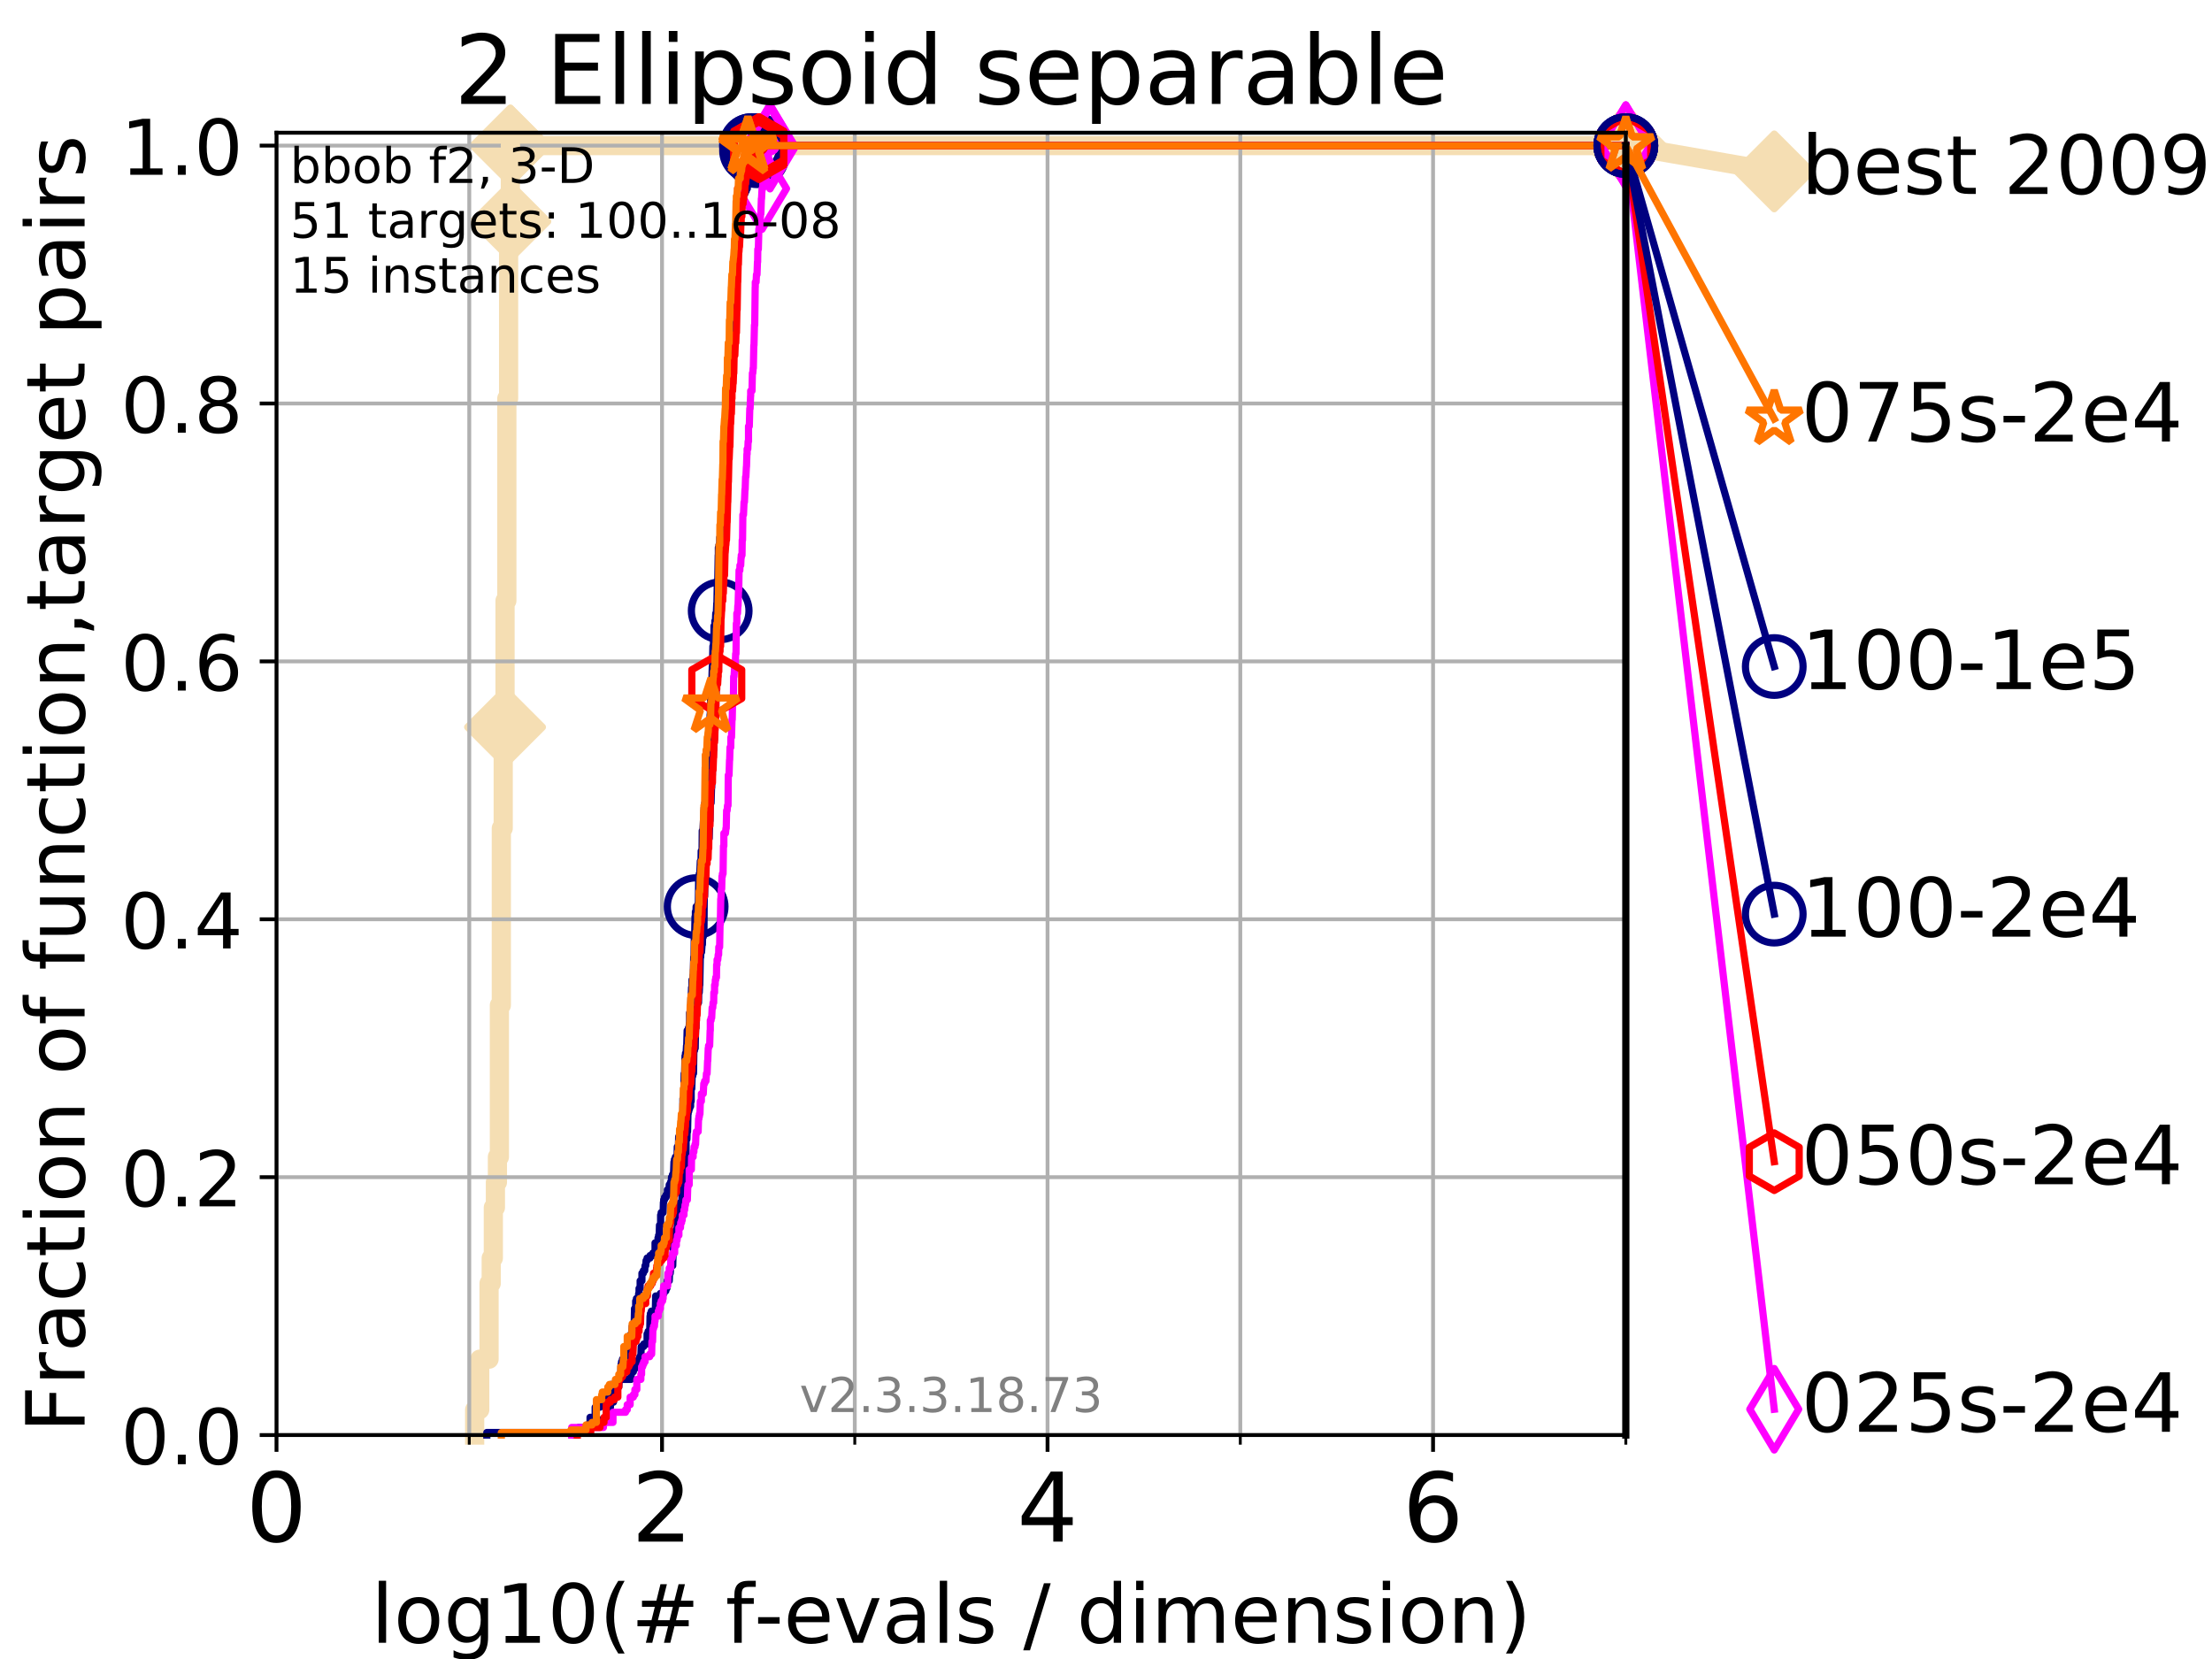 <?xml version="1.0" encoding="utf-8" standalone="no"?>
<!DOCTYPE svg PUBLIC "-//W3C//DTD SVG 1.1//EN"
  "http://www.w3.org/Graphics/SVG/1.1/DTD/svg11.dtd">
<!-- Created with matplotlib (https://matplotlib.org/) -->
<svg height="345.6pt" version="1.1" viewBox="0 0 460.8 345.6" width="460.8pt" xmlns="http://www.w3.org/2000/svg" xmlns:xlink="http://www.w3.org/1999/xlink">
 <defs>
  <style type="text/css">
*{stroke-linecap:butt;stroke-linejoin:round;}
  </style>
 </defs>
 <g id="figure_1">
  <g id="patch_1">
   <path d="M 0 345.6 
L 460.8 345.6 
L 460.8 0 
L 0 0 
z
" style="fill:#ffffff;"/>
  </g>
  <g id="axes_1">
   <g id="patch_2">
    <path d="M 57.6 298.944 
L 338.688 298.944 
L 338.688 27.648 
L 57.6 27.648 
z
" style="fill:#ffffff;"/>
   </g>
   <g id="line2d_1">
    <path d="M 98.881 298.944 
L 98.881 293.677 
L 99.938 293.677 
L 99.938 283.143 
L 101.878 283.143 
L 101.878 267.343 
L 102.331 267.343 
L 102.331 262.076 
L 102.772 262.076 
L 102.772 251.542 
L 103.203 251.542 
L 103.203 246.275 
L 103.623 246.275 
L 103.623 241.009 
L 104.034 241.009 
L 104.034 209.407 
L 104.435 209.407 
L 104.435 172.539 
L 104.826 172.539 
L 104.826 151.472 
L 105.21 151.472 
L 105.21 125.138 
L 105.585 125.138 
L 105.585 83.003 
L 105.952 83.003 
L 105.952 46.135 
L 106.312 46.135 
L 106.312 30.334 
L 338.688 30.334 
" style="fill:none;stroke:#f5deb3;stroke-linecap:square;stroke-width:4;"/>
   </g>
   <g id="line2d_2">
    <defs>
     <path d="M -0 7.778 
L 7.778 0 
L 0 -7.778 
L -7.778 -0 
z
" id="m908f02e16a" style="stroke:#f5deb3;stroke-linejoin:miter;stroke-width:1.5;"/>
    </defs>
    <g>
     <use style="fill:#f5deb3;stroke:#f5deb3;stroke-linejoin:miter;stroke-width:1.5;" x="105.21" xlink:href="#m908f02e16a" y="151.472"/>
     <use style="fill:#f5deb3;stroke:#f5deb3;stroke-linejoin:miter;stroke-width:1.5;" x="106.312" xlink:href="#m908f02e16a" y="46.135"/>
     <use style="fill:#f5deb3;stroke:#f5deb3;stroke-linejoin:miter;stroke-width:1.5;" x="106.312" xlink:href="#m908f02e16a" y="30.334"/>
     <use style="fill:#f5deb3;stroke:#f5deb3;stroke-linejoin:miter;stroke-width:1.5;" x="106.312" xlink:href="#m908f02e16a" y="30.334"/>
     <use style="fill:#f5deb3;stroke:#f5deb3;stroke-linejoin:miter;stroke-width:1.5;" x="338.688" xlink:href="#m908f02e16a" y="30.334"/>
    </g>
   </g>
   <g id="line2d_3">
    <path style="fill:none;stroke:#f5deb3;stroke-linecap:square;stroke-width:4;"/>
    <g/>
   </g>
   <g id="line2d_4">
    <path d="M 338.688 30.334 
L 369.608 35.706 
" style="fill:none;stroke:#f5deb3;stroke-linecap:square;stroke-width:4;"/>
    <g>
     <use style="fill:#f5deb3;stroke:#f5deb3;stroke-linejoin:miter;stroke-width:1.5;" x="338.688" xlink:href="#m908f02e16a" y="30.334"/>
     <use style="fill:#f5deb3;stroke:#f5deb3;stroke-linejoin:miter;stroke-width:1.5;" x="369.608" xlink:href="#m908f02e16a" y="35.706"/>
    </g>
   </g>
   <g id="matplotlib.axis_1">
    <g id="xtick_1">
     <g id="line2d_5">
      <path clip-path="url(#p6046589699)" d="M 57.6 298.944 
L 57.6 27.648 
" style="fill:none;stroke:#b0b0b0;stroke-linecap:square;stroke-width:0.8;"/>
     </g>
     <g id="line2d_6">
      <defs>
       <path d="M 0 0 
L 0 3.5 
" id="m00248484a8" style="stroke:#000000;stroke-width:0.8;"/>
      </defs>
      <g>
       <use style="stroke:#000000;stroke-width:0.8;" x="57.6" xlink:href="#m00248484a8" y="298.944"/>
      </g>
     </g>
     <g id="text_1">
      <!-- 0 -->
      <defs>
       <path d="M 31.781 66.406 
Q 24.172 66.406 20.328 58.906 
Q 16.5 51.422 16.5 36.375 
Q 16.5 21.391 20.328 13.891 
Q 24.172 6.391 31.781 6.391 
Q 39.453 6.391 43.281 13.891 
Q 47.125 21.391 47.125 36.375 
Q 47.125 51.422 43.281 58.906 
Q 39.453 66.406 31.781 66.406 
z
M 31.781 74.219 
Q 44.047 74.219 50.516 64.516 
Q 56.984 54.828 56.984 36.375 
Q 56.984 17.969 50.516 8.266 
Q 44.047 -1.422 31.781 -1.422 
Q 19.531 -1.422 13.062 8.266 
Q 6.594 17.969 6.594 36.375 
Q 6.594 54.828 13.062 64.516 
Q 19.531 74.219 31.781 74.219 
z
" id="DejaVuSans-48"/>
      </defs>
      <g transform="translate(51.237 321.141)scale(0.2 -0.2)">
       <use xlink:href="#DejaVuSans-48"/>
      </g>
     </g>
    </g>
    <g id="xtick_2">
     <g id="line2d_7">
      <path clip-path="url(#p6046589699)" d="M 137.911 298.944 
L 137.911 27.648 
" style="fill:none;stroke:#b0b0b0;stroke-linecap:square;stroke-width:0.8;"/>
     </g>
     <g id="line2d_8">
      <g>
       <use style="stroke:#000000;stroke-width:0.8;" x="137.911" xlink:href="#m00248484a8" y="298.944"/>
      </g>
     </g>
     <g id="text_2">
      <!-- 2 -->
      <defs>
       <path d="M 19.188 8.297 
L 53.609 8.297 
L 53.609 0 
L 7.328 0 
L 7.328 8.297 
Q 12.938 14.109 22.625 23.891 
Q 32.328 33.688 34.812 36.531 
Q 39.547 41.844 41.422 45.531 
Q 43.312 49.219 43.312 52.781 
Q 43.312 58.594 39.234 62.25 
Q 35.156 65.922 28.609 65.922 
Q 23.969 65.922 18.812 64.312 
Q 13.672 62.703 7.812 59.422 
L 7.812 69.391 
Q 13.766 71.781 18.938 73 
Q 24.125 74.219 28.422 74.219 
Q 39.75 74.219 46.484 68.547 
Q 53.219 62.891 53.219 53.422 
Q 53.219 48.922 51.531 44.891 
Q 49.859 40.875 45.406 35.406 
Q 44.188 33.984 37.641 27.219 
Q 31.109 20.453 19.188 8.297 
z
" id="DejaVuSans-50"/>
      </defs>
      <g transform="translate(131.548 321.141)scale(0.2 -0.2)">
       <use xlink:href="#DejaVuSans-50"/>
      </g>
     </g>
    </g>
    <g id="xtick_3">
     <g id="line2d_9">
      <path clip-path="url(#p6046589699)" d="M 218.222 298.944 
L 218.222 27.648 
" style="fill:none;stroke:#b0b0b0;stroke-linecap:square;stroke-width:0.8;"/>
     </g>
     <g id="line2d_10">
      <g>
       <use style="stroke:#000000;stroke-width:0.8;" x="218.222" xlink:href="#m00248484a8" y="298.944"/>
      </g>
     </g>
     <g id="text_3">
      <!-- 4 -->
      <defs>
       <path d="M 37.797 64.312 
L 12.891 25.391 
L 37.797 25.391 
z
M 35.203 72.906 
L 47.609 72.906 
L 47.609 25.391 
L 58.016 25.391 
L 58.016 17.188 
L 47.609 17.188 
L 47.609 0 
L 37.797 0 
L 37.797 17.188 
L 4.891 17.188 
L 4.891 26.703 
z
" id="DejaVuSans-52"/>
      </defs>
      <g transform="translate(211.859 321.141)scale(0.2 -0.2)">
       <use xlink:href="#DejaVuSans-52"/>
      </g>
     </g>
    </g>
    <g id="xtick_4">
     <g id="line2d_11">
      <path clip-path="url(#p6046589699)" d="M 298.533 298.944 
L 298.533 27.648 
" style="fill:none;stroke:#b0b0b0;stroke-linecap:square;stroke-width:0.8;"/>
     </g>
     <g id="line2d_12">
      <g>
       <use style="stroke:#000000;stroke-width:0.8;" x="298.533" xlink:href="#m00248484a8" y="298.944"/>
      </g>
     </g>
     <g id="text_4">
      <!-- 6 -->
      <defs>
       <path d="M 33.016 40.375 
Q 26.375 40.375 22.484 35.828 
Q 18.609 31.297 18.609 23.391 
Q 18.609 15.531 22.484 10.953 
Q 26.375 6.391 33.016 6.391 
Q 39.656 6.391 43.531 10.953 
Q 47.406 15.531 47.406 23.391 
Q 47.406 31.297 43.531 35.828 
Q 39.656 40.375 33.016 40.375 
z
M 52.594 71.297 
L 52.594 62.312 
Q 48.875 64.062 45.094 64.984 
Q 41.312 65.922 37.594 65.922 
Q 27.828 65.922 22.672 59.328 
Q 17.531 52.734 16.797 39.406 
Q 19.672 43.656 24.016 45.922 
Q 28.375 48.188 33.594 48.188 
Q 44.578 48.188 50.953 41.516 
Q 57.328 34.859 57.328 23.391 
Q 57.328 12.156 50.688 5.359 
Q 44.047 -1.422 33.016 -1.422 
Q 20.359 -1.422 13.672 8.266 
Q 6.984 17.969 6.984 36.375 
Q 6.984 53.656 15.188 63.938 
Q 23.391 74.219 37.203 74.219 
Q 40.922 74.219 44.703 73.484 
Q 48.484 72.75 52.594 71.297 
z
" id="DejaVuSans-54"/>
      </defs>
      <g transform="translate(292.17 321.141)scale(0.2 -0.2)">
       <use xlink:href="#DejaVuSans-54"/>
      </g>
     </g>
    </g>
    <g id="xtick_5">
     <g id="line2d_13">
      <path clip-path="url(#p6046589699)" d="M 97.755 298.944 
L 97.755 27.648 
" style="fill:none;stroke:#b0b0b0;stroke-linecap:square;stroke-width:0.8;"/>
     </g>
     <g id="line2d_14">
      <defs>
       <path d="M 0 0 
L 0 2 
" id="ma5385beeed" style="stroke:#000000;stroke-width:0.6;"/>
      </defs>
      <g>
       <use style="stroke:#000000;stroke-width:0.6;" x="97.755" xlink:href="#ma5385beeed" y="298.944"/>
      </g>
     </g>
    </g>
    <g id="xtick_6">
     <g id="line2d_15">
      <path clip-path="url(#p6046589699)" d="M 178.066 298.944 
L 178.066 27.648 
" style="fill:none;stroke:#b0b0b0;stroke-linecap:square;stroke-width:0.8;"/>
     </g>
     <g id="line2d_16">
      <g>
       <use style="stroke:#000000;stroke-width:0.6;" x="178.066" xlink:href="#ma5385beeed" y="298.944"/>
      </g>
     </g>
    </g>
    <g id="xtick_7">
     <g id="line2d_17">
      <path clip-path="url(#p6046589699)" d="M 258.377 298.944 
L 258.377 27.648 
" style="fill:none;stroke:#b0b0b0;stroke-linecap:square;stroke-width:0.8;"/>
     </g>
     <g id="line2d_18">
      <g>
       <use style="stroke:#000000;stroke-width:0.6;" x="258.377" xlink:href="#ma5385beeed" y="298.944"/>
      </g>
     </g>
    </g>
    <g id="xtick_8">
     <g id="line2d_19">
      <path clip-path="url(#p6046589699)" d="M 338.688 298.944 
L 338.688 27.648 
" style="fill:none;stroke:#b0b0b0;stroke-linecap:square;stroke-width:0.8;"/>
     </g>
     <g id="line2d_20">
      <g>
       <use style="stroke:#000000;stroke-width:0.6;" x="338.688" xlink:href="#ma5385beeed" y="298.944"/>
      </g>
     </g>
    </g>
    <g id="text_5">
     <!-- log10(# f-evals / dimension) -->
     <defs>
      <path d="M 9.422 75.984 
L 18.406 75.984 
L 18.406 0 
L 9.422 0 
z
" id="DejaVuSans-108"/>
      <path d="M 30.609 48.391 
Q 23.391 48.391 19.188 42.75 
Q 14.984 37.109 14.984 27.297 
Q 14.984 17.484 19.156 11.844 
Q 23.344 6.203 30.609 6.203 
Q 37.797 6.203 41.984 11.859 
Q 46.188 17.531 46.188 27.297 
Q 46.188 37.016 41.984 42.703 
Q 37.797 48.391 30.609 48.391 
z
M 30.609 56 
Q 42.328 56 49.016 48.375 
Q 55.719 40.766 55.719 27.297 
Q 55.719 13.875 49.016 6.219 
Q 42.328 -1.422 30.609 -1.422 
Q 18.844 -1.422 12.172 6.219 
Q 5.516 13.875 5.516 27.297 
Q 5.516 40.766 12.172 48.375 
Q 18.844 56 30.609 56 
z
" id="DejaVuSans-111"/>
      <path d="M 45.406 27.984 
Q 45.406 37.75 41.375 43.109 
Q 37.359 48.484 30.078 48.484 
Q 22.859 48.484 18.828 43.109 
Q 14.797 37.75 14.797 27.984 
Q 14.797 18.266 18.828 12.891 
Q 22.859 7.516 30.078 7.516 
Q 37.359 7.516 41.375 12.891 
Q 45.406 18.266 45.406 27.984 
z
M 54.391 6.781 
Q 54.391 -7.172 48.188 -13.984 
Q 42 -20.797 29.203 -20.797 
Q 24.469 -20.797 20.266 -20.094 
Q 16.062 -19.391 12.109 -17.922 
L 12.109 -9.188 
Q 16.062 -11.328 19.922 -12.344 
Q 23.781 -13.375 27.781 -13.375 
Q 36.625 -13.375 41.016 -8.766 
Q 45.406 -4.156 45.406 5.172 
L 45.406 9.625 
Q 42.625 4.781 38.281 2.391 
Q 33.938 0 27.875 0 
Q 17.828 0 11.672 7.656 
Q 5.516 15.328 5.516 27.984 
Q 5.516 40.672 11.672 48.328 
Q 17.828 56 27.875 56 
Q 33.938 56 38.281 53.609 
Q 42.625 51.219 45.406 46.391 
L 45.406 54.688 
L 54.391 54.688 
z
" id="DejaVuSans-103"/>
      <path d="M 12.406 8.297 
L 28.516 8.297 
L 28.516 63.922 
L 10.984 60.406 
L 10.984 69.391 
L 28.422 72.906 
L 38.281 72.906 
L 38.281 8.297 
L 54.391 8.297 
L 54.391 0 
L 12.406 0 
z
" id="DejaVuSans-49"/>
      <path d="M 31 75.875 
Q 24.469 64.656 21.281 53.656 
Q 18.109 42.672 18.109 31.391 
Q 18.109 20.125 21.312 9.062 
Q 24.516 -2 31 -13.188 
L 23.188 -13.188 
Q 15.875 -1.703 12.234 9.375 
Q 8.594 20.453 8.594 31.391 
Q 8.594 42.281 12.203 53.312 
Q 15.828 64.359 23.188 75.875 
z
" id="DejaVuSans-40"/>
      <path d="M 51.125 44 
L 36.922 44 
L 32.812 27.688 
L 47.125 27.688 
z
M 43.797 71.781 
L 38.719 51.516 
L 52.984 51.516 
L 58.109 71.781 
L 65.922 71.781 
L 60.891 51.516 
L 76.125 51.516 
L 76.125 44 
L 58.984 44 
L 54.984 27.688 
L 70.516 27.688 
L 70.516 20.219 
L 53.078 20.219 
L 48 0 
L 40.188 0 
L 45.219 20.219 
L 30.906 20.219 
L 25.875 0 
L 18.016 0 
L 23.094 20.219 
L 7.719 20.219 
L 7.719 27.688 
L 24.906 27.688 
L 29 44 
L 13.281 44 
L 13.281 51.516 
L 30.906 51.516 
L 35.891 71.781 
z
" id="DejaVuSans-35"/>
      <path id="DejaVuSans-32"/>
      <path d="M 37.109 75.984 
L 37.109 68.5 
L 28.516 68.5 
Q 23.688 68.5 21.797 66.547 
Q 19.922 64.594 19.922 59.516 
L 19.922 54.688 
L 34.719 54.688 
L 34.719 47.703 
L 19.922 47.703 
L 19.922 0 
L 10.891 0 
L 10.891 47.703 
L 2.297 47.703 
L 2.297 54.688 
L 10.891 54.688 
L 10.891 58.5 
Q 10.891 67.625 15.141 71.797 
Q 19.391 75.984 28.609 75.984 
z
" id="DejaVuSans-102"/>
      <path d="M 4.891 31.391 
L 31.203 31.391 
L 31.203 23.391 
L 4.891 23.391 
z
" id="DejaVuSans-45"/>
      <path d="M 56.203 29.594 
L 56.203 25.203 
L 14.891 25.203 
Q 15.484 15.922 20.484 11.062 
Q 25.484 6.203 34.422 6.203 
Q 39.594 6.203 44.453 7.469 
Q 49.312 8.734 54.109 11.281 
L 54.109 2.781 
Q 49.266 0.734 44.188 -0.344 
Q 39.109 -1.422 33.891 -1.422 
Q 20.797 -1.422 13.156 6.188 
Q 5.516 13.812 5.516 26.812 
Q 5.516 40.234 12.766 48.109 
Q 20.016 56 32.328 56 
Q 43.359 56 49.781 48.891 
Q 56.203 41.797 56.203 29.594 
z
M 47.219 32.234 
Q 47.125 39.594 43.094 43.984 
Q 39.062 48.391 32.422 48.391 
Q 24.906 48.391 20.391 44.141 
Q 15.875 39.891 15.188 32.172 
z
" id="DejaVuSans-101"/>
      <path d="M 2.984 54.688 
L 12.5 54.688 
L 29.594 8.797 
L 46.688 54.688 
L 56.203 54.688 
L 35.688 0 
L 23.484 0 
z
" id="DejaVuSans-118"/>
      <path d="M 34.281 27.484 
Q 23.391 27.484 19.188 25 
Q 14.984 22.516 14.984 16.5 
Q 14.984 11.719 18.141 8.906 
Q 21.297 6.109 26.703 6.109 
Q 34.188 6.109 38.703 11.406 
Q 43.219 16.703 43.219 25.484 
L 43.219 27.484 
z
M 52.203 31.203 
L 52.203 0 
L 43.219 0 
L 43.219 8.297 
Q 40.141 3.328 35.547 0.953 
Q 30.953 -1.422 24.312 -1.422 
Q 15.922 -1.422 10.953 3.297 
Q 6 8.016 6 15.922 
Q 6 25.141 12.172 29.828 
Q 18.359 34.516 30.609 34.516 
L 43.219 34.516 
L 43.219 35.406 
Q 43.219 41.609 39.141 45 
Q 35.062 48.391 27.688 48.391 
Q 23 48.391 18.547 47.266 
Q 14.109 46.141 10.016 43.891 
L 10.016 52.203 
Q 14.938 54.109 19.578 55.047 
Q 24.219 56 28.609 56 
Q 40.484 56 46.344 49.844 
Q 52.203 43.703 52.203 31.203 
z
" id="DejaVuSans-97"/>
      <path d="M 44.281 53.078 
L 44.281 44.578 
Q 40.484 46.531 36.375 47.5 
Q 32.281 48.484 27.875 48.484 
Q 21.188 48.484 17.844 46.438 
Q 14.5 44.391 14.5 40.281 
Q 14.5 37.156 16.891 35.375 
Q 19.281 33.594 26.516 31.984 
L 29.594 31.297 
Q 39.156 29.25 43.188 25.516 
Q 47.219 21.781 47.219 15.094 
Q 47.219 7.469 41.188 3.016 
Q 35.156 -1.422 24.609 -1.422 
Q 20.219 -1.422 15.453 -0.562 
Q 10.688 0.297 5.422 2 
L 5.422 11.281 
Q 10.406 8.688 15.234 7.391 
Q 20.062 6.109 24.812 6.109 
Q 31.156 6.109 34.562 8.281 
Q 37.984 10.453 37.984 14.406 
Q 37.984 18.062 35.516 20.016 
Q 33.062 21.969 24.703 23.781 
L 21.578 24.516 
Q 13.234 26.266 9.516 29.906 
Q 5.812 33.547 5.812 39.891 
Q 5.812 47.609 11.281 51.797 
Q 16.75 56 26.812 56 
Q 31.781 56 36.172 55.266 
Q 40.578 54.547 44.281 53.078 
z
" id="DejaVuSans-115"/>
      <path d="M 25.391 72.906 
L 33.688 72.906 
L 8.297 -9.281 
L 0 -9.281 
z
" id="DejaVuSans-47"/>
      <path d="M 45.406 46.391 
L 45.406 75.984 
L 54.391 75.984 
L 54.391 0 
L 45.406 0 
L 45.406 8.203 
Q 42.578 3.328 38.25 0.953 
Q 33.938 -1.422 27.875 -1.422 
Q 17.969 -1.422 11.734 6.484 
Q 5.516 14.406 5.516 27.297 
Q 5.516 40.188 11.734 48.094 
Q 17.969 56 27.875 56 
Q 33.938 56 38.25 53.625 
Q 42.578 51.266 45.406 46.391 
z
M 14.797 27.297 
Q 14.797 17.391 18.875 11.75 
Q 22.953 6.109 30.078 6.109 
Q 37.203 6.109 41.297 11.75 
Q 45.406 17.391 45.406 27.297 
Q 45.406 37.203 41.297 42.844 
Q 37.203 48.484 30.078 48.484 
Q 22.953 48.484 18.875 42.844 
Q 14.797 37.203 14.797 27.297 
z
" id="DejaVuSans-100"/>
      <path d="M 9.422 54.688 
L 18.406 54.688 
L 18.406 0 
L 9.422 0 
z
M 9.422 75.984 
L 18.406 75.984 
L 18.406 64.594 
L 9.422 64.594 
z
" id="DejaVuSans-105"/>
      <path d="M 52 44.188 
Q 55.375 50.25 60.062 53.125 
Q 64.75 56 71.094 56 
Q 79.641 56 84.281 50.016 
Q 88.922 44.047 88.922 33.016 
L 88.922 0 
L 79.891 0 
L 79.891 32.719 
Q 79.891 40.578 77.094 44.375 
Q 74.312 48.188 68.609 48.188 
Q 61.625 48.188 57.562 43.547 
Q 53.516 38.922 53.516 30.906 
L 53.516 0 
L 44.484 0 
L 44.484 32.719 
Q 44.484 40.625 41.703 44.406 
Q 38.922 48.188 33.109 48.188 
Q 26.219 48.188 22.156 43.531 
Q 18.109 38.875 18.109 30.906 
L 18.109 0 
L 9.078 0 
L 9.078 54.688 
L 18.109 54.688 
L 18.109 46.188 
Q 21.188 51.219 25.484 53.609 
Q 29.781 56 35.688 56 
Q 41.656 56 45.828 52.969 
Q 50 49.953 52 44.188 
z
" id="DejaVuSans-109"/>
      <path d="M 54.891 33.016 
L 54.891 0 
L 45.906 0 
L 45.906 32.719 
Q 45.906 40.484 42.875 44.328 
Q 39.844 48.188 33.797 48.188 
Q 26.516 48.188 22.312 43.547 
Q 18.109 38.922 18.109 30.906 
L 18.109 0 
L 9.078 0 
L 9.078 54.688 
L 18.109 54.688 
L 18.109 46.188 
Q 21.344 51.125 25.703 53.562 
Q 30.078 56 35.797 56 
Q 45.219 56 50.047 50.172 
Q 54.891 44.344 54.891 33.016 
z
" id="DejaVuSans-110"/>
      <path d="M 8.016 75.875 
L 15.828 75.875 
Q 23.141 64.359 26.781 53.312 
Q 30.422 42.281 30.422 31.391 
Q 30.422 20.453 26.781 9.375 
Q 23.141 -1.703 15.828 -13.188 
L 8.016 -13.188 
Q 14.5 -2 17.703 9.062 
Q 20.906 20.125 20.906 31.391 
Q 20.906 42.672 17.703 53.656 
Q 14.5 64.656 8.016 75.875 
z
" id="DejaVuSans-41"/>
     </defs>
     <g transform="translate(77.303 342.218)scale(0.17 -0.17)">
      <use xlink:href="#DejaVuSans-108"/>
      <use x="27.783" xlink:href="#DejaVuSans-111"/>
      <use x="88.965" xlink:href="#DejaVuSans-103"/>
      <use x="152.441" xlink:href="#DejaVuSans-49"/>
      <use x="216.064" xlink:href="#DejaVuSans-48"/>
      <use x="279.688" xlink:href="#DejaVuSans-40"/>
      <use x="318.701" xlink:href="#DejaVuSans-35"/>
      <use x="402.49" xlink:href="#DejaVuSans-32"/>
      <use x="434.277" xlink:href="#DejaVuSans-102"/>
      <use x="469.404" xlink:href="#DejaVuSans-45"/>
      <use x="505.488" xlink:href="#DejaVuSans-101"/>
      <use x="567.012" xlink:href="#DejaVuSans-118"/>
      <use x="626.191" xlink:href="#DejaVuSans-97"/>
      <use x="687.471" xlink:href="#DejaVuSans-108"/>
      <use x="715.254" xlink:href="#DejaVuSans-115"/>
      <use x="767.354" xlink:href="#DejaVuSans-32"/>
      <use x="799.141" xlink:href="#DejaVuSans-47"/>
      <use x="832.832" xlink:href="#DejaVuSans-32"/>
      <use x="864.619" xlink:href="#DejaVuSans-100"/>
      <use x="928.096" xlink:href="#DejaVuSans-105"/>
      <use x="955.879" xlink:href="#DejaVuSans-109"/>
      <use x="1053.291" xlink:href="#DejaVuSans-101"/>
      <use x="1114.814" xlink:href="#DejaVuSans-110"/>
      <use x="1178.193" xlink:href="#DejaVuSans-115"/>
      <use x="1230.293" xlink:href="#DejaVuSans-105"/>
      <use x="1258.076" xlink:href="#DejaVuSans-111"/>
      <use x="1319.258" xlink:href="#DejaVuSans-110"/>
      <use x="1382.637" xlink:href="#DejaVuSans-41"/>
     </g>
    </g>
   </g>
   <g id="matplotlib.axis_2">
    <g id="ytick_1">
     <g id="line2d_21">
      <path clip-path="url(#p6046589699)" d="M 57.6 298.944 
L 338.688 298.944 
" style="fill:none;stroke:#b0b0b0;stroke-linecap:square;stroke-width:0.8;"/>
     </g>
     <g id="line2d_22">
      <defs>
       <path d="M 0 0 
L -3.5 0 
" id="ma1d0c90ae3" style="stroke:#000000;stroke-width:0.8;"/>
      </defs>
      <g>
       <use style="stroke:#000000;stroke-width:0.8;" x="57.6" xlink:href="#ma1d0c90ae3" y="298.944"/>
      </g>
     </g>
     <g id="text_6">
      <!-- 0.0 -->
      <defs>
       <path d="M 10.688 12.406 
L 21 12.406 
L 21 0 
L 10.688 0 
z
" id="DejaVuSans-46"/>
      </defs>
      <g transform="translate(25.155 305.023)scale(0.16 -0.16)">
       <use xlink:href="#DejaVuSans-48"/>
       <use x="63.623" xlink:href="#DejaVuSans-46"/>
       <use x="95.41" xlink:href="#DejaVuSans-48"/>
      </g>
     </g>
    </g>
    <g id="ytick_2">
     <g id="line2d_23">
      <path clip-path="url(#p6046589699)" d="M 57.6 245.222 
L 338.688 245.222 
" style="fill:none;stroke:#b0b0b0;stroke-linecap:square;stroke-width:0.8;"/>
     </g>
     <g id="line2d_24">
      <g>
       <use style="stroke:#000000;stroke-width:0.8;" x="57.6" xlink:href="#ma1d0c90ae3" y="245.222"/>
      </g>
     </g>
     <g id="text_7">
      <!-- 0.2 -->
      <g transform="translate(25.155 251.301)scale(0.16 -0.16)">
       <use xlink:href="#DejaVuSans-48"/>
       <use x="63.623" xlink:href="#DejaVuSans-46"/>
       <use x="95.41" xlink:href="#DejaVuSans-50"/>
      </g>
     </g>
    </g>
    <g id="ytick_3">
     <g id="line2d_25">
      <path clip-path="url(#p6046589699)" d="M 57.6 191.5 
L 338.688 191.5 
" style="fill:none;stroke:#b0b0b0;stroke-linecap:square;stroke-width:0.8;"/>
     </g>
     <g id="line2d_26">
      <g>
       <use style="stroke:#000000;stroke-width:0.8;" x="57.6" xlink:href="#ma1d0c90ae3" y="191.5"/>
      </g>
     </g>
     <g id="text_8">
      <!-- 0.4 -->
      <g transform="translate(25.155 197.579)scale(0.16 -0.16)">
       <use xlink:href="#DejaVuSans-48"/>
       <use x="63.623" xlink:href="#DejaVuSans-46"/>
       <use x="95.41" xlink:href="#DejaVuSans-52"/>
      </g>
     </g>
    </g>
    <g id="ytick_4">
     <g id="line2d_27">
      <path clip-path="url(#p6046589699)" d="M 57.6 137.778 
L 338.688 137.778 
" style="fill:none;stroke:#b0b0b0;stroke-linecap:square;stroke-width:0.8;"/>
     </g>
     <g id="line2d_28">
      <g>
       <use style="stroke:#000000;stroke-width:0.8;" x="57.6" xlink:href="#ma1d0c90ae3" y="137.778"/>
      </g>
     </g>
     <g id="text_9">
      <!-- 0.6 -->
      <g transform="translate(25.155 143.857)scale(0.16 -0.16)">
       <use xlink:href="#DejaVuSans-48"/>
       <use x="63.623" xlink:href="#DejaVuSans-46"/>
       <use x="95.41" xlink:href="#DejaVuSans-54"/>
      </g>
     </g>
    </g>
    <g id="ytick_5">
     <g id="line2d_29">
      <path clip-path="url(#p6046589699)" d="M 57.6 84.056 
L 338.688 84.056 
" style="fill:none;stroke:#b0b0b0;stroke-linecap:square;stroke-width:0.8;"/>
     </g>
     <g id="line2d_30">
      <g>
       <use style="stroke:#000000;stroke-width:0.8;" x="57.6" xlink:href="#ma1d0c90ae3" y="84.056"/>
      </g>
     </g>
     <g id="text_10">
      <!-- 0.8 -->
      <defs>
       <path d="M 31.781 34.625 
Q 24.75 34.625 20.719 30.859 
Q 16.703 27.094 16.703 20.516 
Q 16.703 13.922 20.719 10.156 
Q 24.75 6.391 31.781 6.391 
Q 38.812 6.391 42.859 10.172 
Q 46.922 13.969 46.922 20.516 
Q 46.922 27.094 42.891 30.859 
Q 38.875 34.625 31.781 34.625 
z
M 21.922 38.812 
Q 15.578 40.375 12.031 44.719 
Q 8.5 49.078 8.5 55.328 
Q 8.5 64.062 14.719 69.141 
Q 20.953 74.219 31.781 74.219 
Q 42.672 74.219 48.875 69.141 
Q 55.078 64.062 55.078 55.328 
Q 55.078 49.078 51.531 44.719 
Q 48 40.375 41.703 38.812 
Q 48.828 37.156 52.797 32.312 
Q 56.781 27.484 56.781 20.516 
Q 56.781 9.906 50.312 4.234 
Q 43.844 -1.422 31.781 -1.422 
Q 19.734 -1.422 13.25 4.234 
Q 6.781 9.906 6.781 20.516 
Q 6.781 27.484 10.781 32.312 
Q 14.797 37.156 21.922 38.812 
z
M 18.312 54.391 
Q 18.312 48.734 21.844 45.562 
Q 25.391 42.391 31.781 42.391 
Q 38.141 42.391 41.719 45.562 
Q 45.312 48.734 45.312 54.391 
Q 45.312 60.062 41.719 63.234 
Q 38.141 66.406 31.781 66.406 
Q 25.391 66.406 21.844 63.234 
Q 18.312 60.062 18.312 54.391 
z
" id="DejaVuSans-56"/>
      </defs>
      <g transform="translate(25.155 90.135)scale(0.16 -0.16)">
       <use xlink:href="#DejaVuSans-48"/>
       <use x="63.623" xlink:href="#DejaVuSans-46"/>
       <use x="95.41" xlink:href="#DejaVuSans-56"/>
      </g>
     </g>
    </g>
    <g id="ytick_6">
     <g id="line2d_31">
      <path clip-path="url(#p6046589699)" d="M 57.6 30.334 
L 338.688 30.334 
" style="fill:none;stroke:#b0b0b0;stroke-linecap:square;stroke-width:0.8;"/>
     </g>
     <g id="line2d_32">
      <g>
       <use style="stroke:#000000;stroke-width:0.8;" x="57.6" xlink:href="#ma1d0c90ae3" y="30.334"/>
      </g>
     </g>
     <g id="text_11">
      <!-- 1.0 -->
      <g transform="translate(25.155 36.413)scale(0.16 -0.16)">
       <use xlink:href="#DejaVuSans-49"/>
       <use x="63.623" xlink:href="#DejaVuSans-46"/>
       <use x="95.41" xlink:href="#DejaVuSans-48"/>
      </g>
     </g>
    </g>
    <g id="text_12">
     <!-- Fraction of function,target pairs -->
     <defs>
      <path d="M 9.812 72.906 
L 51.703 72.906 
L 51.703 64.594 
L 19.672 64.594 
L 19.672 43.109 
L 48.578 43.109 
L 48.578 34.812 
L 19.672 34.812 
L 19.672 0 
L 9.812 0 
z
" id="DejaVuSans-70"/>
      <path d="M 41.109 46.297 
Q 39.594 47.172 37.812 47.578 
Q 36.031 48 33.891 48 
Q 26.266 48 22.188 43.047 
Q 18.109 38.094 18.109 28.812 
L 18.109 0 
L 9.078 0 
L 9.078 54.688 
L 18.109 54.688 
L 18.109 46.188 
Q 20.953 51.172 25.484 53.578 
Q 30.031 56 36.531 56 
Q 37.453 56 38.578 55.875 
Q 39.703 55.766 41.062 55.516 
z
" id="DejaVuSans-114"/>
      <path d="M 48.781 52.594 
L 48.781 44.188 
Q 44.969 46.297 41.141 47.344 
Q 37.312 48.391 33.406 48.391 
Q 24.656 48.391 19.812 42.844 
Q 14.984 37.312 14.984 27.297 
Q 14.984 17.281 19.812 11.734 
Q 24.656 6.203 33.406 6.203 
Q 37.312 6.203 41.141 7.25 
Q 44.969 8.297 48.781 10.406 
L 48.781 2.094 
Q 45.016 0.344 40.984 -0.531 
Q 36.969 -1.422 32.422 -1.422 
Q 20.062 -1.422 12.781 6.344 
Q 5.516 14.109 5.516 27.297 
Q 5.516 40.672 12.859 48.328 
Q 20.219 56 33.016 56 
Q 37.156 56 41.109 55.141 
Q 45.062 54.297 48.781 52.594 
z
" id="DejaVuSans-99"/>
      <path d="M 18.312 70.219 
L 18.312 54.688 
L 36.812 54.688 
L 36.812 47.703 
L 18.312 47.703 
L 18.312 18.016 
Q 18.312 11.328 20.141 9.422 
Q 21.969 7.516 27.594 7.516 
L 36.812 7.516 
L 36.812 0 
L 27.594 0 
Q 17.188 0 13.234 3.875 
Q 9.281 7.766 9.281 18.016 
L 9.281 47.703 
L 2.688 47.703 
L 2.688 54.688 
L 9.281 54.688 
L 9.281 70.219 
z
" id="DejaVuSans-116"/>
      <path d="M 8.5 21.578 
L 8.5 54.688 
L 17.484 54.688 
L 17.484 21.922 
Q 17.484 14.156 20.5 10.266 
Q 23.531 6.391 29.594 6.391 
Q 36.859 6.391 41.078 11.031 
Q 45.312 15.672 45.312 23.688 
L 45.312 54.688 
L 54.297 54.688 
L 54.297 0 
L 45.312 0 
L 45.312 8.406 
Q 42.047 3.422 37.719 1 
Q 33.406 -1.422 27.688 -1.422 
Q 18.266 -1.422 13.375 4.438 
Q 8.5 10.297 8.5 21.578 
z
M 31.109 56 
z
" id="DejaVuSans-117"/>
      <path d="M 11.719 12.406 
L 22.016 12.406 
L 22.016 4 
L 14.016 -11.625 
L 7.719 -11.625 
L 11.719 4 
z
" id="DejaVuSans-44"/>
      <path d="M 18.109 8.203 
L 18.109 -20.797 
L 9.078 -20.797 
L 9.078 54.688 
L 18.109 54.688 
L 18.109 46.391 
Q 20.953 51.266 25.266 53.625 
Q 29.594 56 35.594 56 
Q 45.562 56 51.781 48.094 
Q 58.016 40.188 58.016 27.297 
Q 58.016 14.406 51.781 6.484 
Q 45.562 -1.422 35.594 -1.422 
Q 29.594 -1.422 25.266 0.953 
Q 20.953 3.328 18.109 8.203 
z
M 48.688 27.297 
Q 48.688 37.203 44.609 42.844 
Q 40.531 48.484 33.406 48.484 
Q 26.266 48.484 22.188 42.844 
Q 18.109 37.203 18.109 27.297 
Q 18.109 17.391 22.188 11.75 
Q 26.266 6.109 33.406 6.109 
Q 40.531 6.109 44.609 11.75 
Q 48.688 17.391 48.688 27.297 
z
" id="DejaVuSans-112"/>
     </defs>
     <g transform="translate(17.62 298.435)rotate(-90)scale(0.17 -0.17)">
      <use xlink:href="#DejaVuSans-70"/>
      <use x="57.41" xlink:href="#DejaVuSans-114"/>
      <use x="98.523" xlink:href="#DejaVuSans-97"/>
      <use x="159.803" xlink:href="#DejaVuSans-99"/>
      <use x="214.783" xlink:href="#DejaVuSans-116"/>
      <use x="253.992" xlink:href="#DejaVuSans-105"/>
      <use x="281.775" xlink:href="#DejaVuSans-111"/>
      <use x="342.957" xlink:href="#DejaVuSans-110"/>
      <use x="406.336" xlink:href="#DejaVuSans-32"/>
      <use x="438.123" xlink:href="#DejaVuSans-111"/>
      <use x="499.305" xlink:href="#DejaVuSans-102"/>
      <use x="534.51" xlink:href="#DejaVuSans-32"/>
      <use x="566.297" xlink:href="#DejaVuSans-102"/>
      <use x="601.502" xlink:href="#DejaVuSans-117"/>
      <use x="664.881" xlink:href="#DejaVuSans-110"/>
      <use x="728.26" xlink:href="#DejaVuSans-99"/>
      <use x="783.24" xlink:href="#DejaVuSans-116"/>
      <use x="822.449" xlink:href="#DejaVuSans-105"/>
      <use x="850.232" xlink:href="#DejaVuSans-111"/>
      <use x="911.414" xlink:href="#DejaVuSans-110"/>
      <use x="974.793" xlink:href="#DejaVuSans-44"/>
      <use x="1006.58" xlink:href="#DejaVuSans-116"/>
      <use x="1045.789" xlink:href="#DejaVuSans-97"/>
      <use x="1107.068" xlink:href="#DejaVuSans-114"/>
      <use x="1148.166" xlink:href="#DejaVuSans-103"/>
      <use x="1211.643" xlink:href="#DejaVuSans-101"/>
      <use x="1273.166" xlink:href="#DejaVuSans-116"/>
      <use x="1312.375" xlink:href="#DejaVuSans-32"/>
      <use x="1344.162" xlink:href="#DejaVuSans-112"/>
      <use x="1407.639" xlink:href="#DejaVuSans-97"/>
      <use x="1468.918" xlink:href="#DejaVuSans-105"/>
      <use x="1496.701" xlink:href="#DejaVuSans-114"/>
      <use x="1537.814" xlink:href="#DejaVuSans-115"/>
     </g>
    </g>
   </g>
   <g id="line2d_33">
    <defs>
     <path d="M 0 1.5 
C 0.398 1.5 0.779 1.342 1.061 1.061 
C 1.342 0.779 1.5 0.398 1.5 0 
C 1.5 -0.398 1.342 -0.779 1.061 -1.061 
C 0.779 -1.342 0.398 -1.5 0 -1.5 
C -0.398 -1.5 -0.779 -1.342 -1.061 -1.061 
C -1.342 -0.779 -1.5 -0.398 -1.5 0 
C -1.5 0.398 -1.342 0.779 -1.061 1.061 
C -0.779 1.342 -0.398 1.5 0 1.5 
z
" id="mb72095ebb4" style="stroke:#f5deb3;"/>
    </defs>
    <g>
     <use style="fill:#f5deb3;stroke:#f5deb3;" x="106.312" xlink:href="#mb72095ebb4" y="30.334"/>
     <use style="fill:#f5deb3;stroke:#f5deb3;" x="106.312" xlink:href="#mb72095ebb4" y="30.334"/>
    </g>
   </g>
   <g id="line2d_34">
    <defs>
     <path d="M 0 1.5 
C 0.398 1.5 0.779 1.342 1.061 1.061 
C 1.342 0.779 1.5 0.398 1.5 0 
C 1.5 -0.398 1.342 -0.779 1.061 -1.061 
C 0.779 -1.342 0.398 -1.5 0 -1.5 
C -0.398 -1.5 -0.779 -1.342 -1.061 -1.061 
C -1.342 -0.779 -1.5 -0.398 -1.5 0 
C -1.5 0.398 -1.342 0.779 -1.061 1.061 
C -0.779 1.342 -0.398 1.5 0 1.5 
z
" id="maef22f809f" style="stroke:#000080;"/>
    </defs>
    <g>
     <use style="fill:#000080;stroke:#000080;" x="157.698" xlink:href="#maef22f809f" y="30.334"/>
     <use style="fill:#000080;stroke:#000080;" x="157.698" xlink:href="#maef22f809f" y="30.334"/>
    </g>
   </g>
   <g id="line2d_35">
    <path d="M 119.932 298.944 
L 119.932 298.417 
L 120.414 298.417 
L 120.414 297.891 
L 121.931 297.891 
L 121.931 297.364 
L 122.92 297.364 
L 122.92 295.257 
L 123.985 295.257 
L 123.985 293.15 
L 124.989 293.15 
L 124.989 292.624 
L 125.471 292.624 
L 125.471 292.097 
L 126.395 292.097 
L 126.395 289.99 
L 127.057 289.99 
L 127.057 289.464 
L 127.272 289.464 
L 127.272 288.41 
L 128.808 288.41 
L 128.905 287.357 
L 131.44 287.357 
L 131.524 285.777 
L 131.938 285.777 
L 131.938 285.25 
L 132.182 285.25 
L 132.182 284.723 
L 132.423 284.723 
L 132.423 284.197 
L 132.894 284.197 
L 132.894 283.67 
L 133.048 283.67 
L 133.048 283.143 
L 133.277 283.143 
L 133.277 282.617 
L 133.503 282.617 
L 133.578 280.51 
L 134.092 280.51 
L 134.092 279.983 
L 134.801 279.983 
L 134.801 277.877 
L 135.008 277.877 
L 135.008 277.35 
L 135.348 277.35 
L 135.415 274.19 
L 135.482 274.19 
L 135.482 273.663 
L 135.682 273.663 
L 135.682 273.136 
L 136.52 273.136 
L 136.583 269.976 
L 137.559 269.976 
L 137.559 269.45 
L 138.313 269.45 
L 138.313 268.923 
L 138.706 268.923 
L 138.706 268.396 
L 138.927 268.396 
L 138.982 266.816 
L 139.414 266.816 
L 139.467 265.236 
L 139.626 265.236 
L 139.731 263.656 
L 140.145 263.656 
L 140.247 259.969 
L 140.399 259.969 
L 140.499 257.862 
L 140.699 257.862 
L 140.797 256.282 
L 141.042 256.282 
L 141.139 254.176 
L 141.379 254.176 
L 141.474 252.069 
L 141.568 252.069 
L 141.568 251.542 
L 141.756 251.542 
L 141.756 250.489 
L 142.033 250.489 
L 142.125 246.802 
L 142.486 246.802 
L 142.486 245.749 
L 142.664 245.749 
L 142.753 242.589 
L 142.797 242.589 
L 142.884 241.009 
L 142.928 241.009 
L 142.928 237.322 
L 143.101 237.322 
L 143.144 235.742 
L 143.23 235.742 
L 143.316 232.055 
L 143.358 232.055 
L 143.358 231.528 
L 143.486 231.528 
L 143.486 231.001 
L 143.654 231.001 
L 143.654 230.475 
L 143.862 230.475 
L 143.862 229.421 
L 143.985 229.421 
L 143.985 226.788 
L 144.108 226.788 
L 144.189 224.155 
L 144.31 224.155 
L 144.31 223.628 
L 144.471 223.628 
L 144.55 218.888 
L 144.669 218.888 
L 144.669 218.361 
L 144.826 218.361 
L 144.904 214.148 
L 144.982 214.148 
L 145.059 210.987 
L 145.136 210.987 
L 145.136 209.407 
L 145.251 209.407 
L 145.251 208.881 
L 145.516 208.881 
L 145.554 206.774 
L 145.666 206.774 
L 145.74 205.194 
L 145.777 205.194 
L 145.888 199.4 
L 145.961 199.4 
L 145.998 198.347 
L 146.144 198.347 
L 146.252 196.767 
L 146.324 196.767 
L 146.36 195.187 
L 146.503 195.187 
L 146.573 194.133 
L 146.644 194.133 
L 146.714 186.76 
L 146.784 186.76 
L 146.854 180.966 
L 147.062 180.966 
L 147.165 178.333 
L 147.199 178.333 
L 147.301 176.226 
L 147.402 176.226 
L 147.402 174.646 
L 147.736 174.646 
L 147.835 170.959 
L 147.901 170.959 
L 147.967 167.272 
L 148.129 167.272 
L 148.226 164.112 
L 148.258 164.112 
L 148.354 161.479 
L 148.386 161.479 
L 148.418 158.846 
L 148.513 158.846 
L 148.608 156.212 
L 148.671 156.212 
L 148.733 154.105 
L 148.796 154.105 
L 148.889 148.312 
L 148.951 148.312 
L 149.043 146.205 
L 149.104 146.205 
L 149.196 143.572 
L 149.226 143.572 
L 149.317 139.885 
L 149.378 139.885 
L 149.438 137.251 
L 149.617 137.251 
L 149.647 135.145 
L 149.735 135.145 
L 149.824 131.458 
L 149.911 131.458 
L 149.999 127.771 
L 150.028 127.771 
L 150.086 125.664 
L 150.144 125.664 
L 150.172 124.611 
L 150.287 124.611 
L 150.373 119.871 
L 150.486 119.871 
L 150.543 117.237 
L 150.655 117.237 
L 150.739 115.131 
L 150.766 115.131 
L 150.766 114.604 
L 150.96 114.604 
L 151.07 107.23 
L 151.097 107.23 
L 151.206 104.597 
L 151.287 104.597 
L 151.395 102.49 
L 151.422 102.49 
L 151.502 100.383 
L 151.582 100.383 
L 151.687 94.063 
L 151.714 94.063 
L 151.766 89.85 
L 151.845 89.85 
L 151.949 86.163 
L 152.13 86.163 
L 152.233 81.949 
L 152.284 81.949 
L 152.386 78.789 
L 152.411 78.789 
L 152.512 75.629 
L 152.562 75.629 
L 152.637 72.996 
L 152.687 72.996 
L 152.786 68.255 
L 152.861 68.255 
L 152.959 64.042 
L 152.984 64.042 
L 153.057 59.302 
L 153.106 59.302 
L 153.203 56.142 
L 153.251 56.142 
L 153.347 52.982 
L 153.419 52.982 
L 153.419 51.402 
L 153.538 51.402 
L 153.609 48.241 
L 153.656 48.241 
L 153.75 45.608 
L 153.797 45.608 
L 153.797 45.081 
L 153.914 45.081 
L 153.914 44.555 
L 154.304 44.555 
L 154.372 43.501 
L 154.485 43.501 
L 154.552 41.395 
L 154.708 41.395 
L 154.708 40.868 
L 154.863 40.868 
L 154.863 40.341 
L 155.189 40.341 
L 155.189 39.814 
L 155.446 39.814 
L 155.446 39.288 
L 155.679 39.288 
L 155.679 38.234 
L 155.846 38.234 
L 155.95 34.548 
L 156.114 34.548 
L 156.114 34.021 
L 156.777 34.021 
L 156.777 32.441 
L 157.698 32.441 
L 157.698 30.334 
L 338.688 30.334 
L 338.688 30.334 
" style="fill:none;stroke:#000080;stroke-linecap:square;stroke-width:1.5;"/>
   </g>
   <g id="line2d_36">
    <defs>
     <path d="M 0 6 
C 1.591 6 3.117 5.368 4.243 4.243 
C 5.368 3.117 6 1.591 6 0 
C 6 -1.591 5.368 -3.117 4.243 -4.243 
C 3.117 -5.368 1.591 -6 0 -6 
C -1.591 -6 -3.117 -5.368 -4.243 -4.243 
C -5.368 -3.117 -6 -1.591 -6 0 
C -6 1.591 -5.368 3.117 -4.243 4.243 
C -3.117 5.368 -1.591 6 0 6 
z
" id="mb01606bac4" style="stroke:#000080;stroke-width:1.5;"/>
    </defs>
    <g>
     <use style="fill-opacity:0;stroke:#000080;stroke-width:1.5;" x="150.028" xlink:href="#mb01606bac4" y="127.244"/>
     <use style="fill-opacity:0;stroke:#000080;stroke-width:1.5;" x="157.698" xlink:href="#mb01606bac4" y="32.441"/>
     <use style="fill-opacity:0;stroke:#000080;stroke-width:1.5;" x="157.698" xlink:href="#mb01606bac4" y="30.334"/>
     <use style="fill-opacity:0;stroke:#000080;stroke-width:1.5;" x="157.698" xlink:href="#mb01606bac4" y="30.334"/>
     <use style="fill-opacity:0;stroke:#000080;stroke-width:1.5;" x="338.688" xlink:href="#mb01606bac4" y="30.334"/>
    </g>
   </g>
   <g id="line2d_37">
    <path style="fill:none;stroke:#000080;stroke-linecap:square;stroke-width:1.5;"/>
    <g/>
   </g>
   <g id="line2d_38">
    <g>
     <use style="fill:#000080;stroke:#000080;" x="156.559" xlink:href="#maef22f809f" y="30.334"/>
     <use style="fill:#000080;stroke:#000080;" x="156.559" xlink:href="#maef22f809f" y="30.334"/>
    </g>
   </g>
   <g id="line2d_39">
    <path d="M 101.413 298.944 
L 101.413 298.417 
L 119.768 298.417 
L 119.768 297.891 
L 120.572 297.891 
L 120.572 297.364 
L 122.362 297.364 
L 122.362 296.837 
L 123.057 296.837 
L 123.057 296.311 
L 123.594 296.311 
L 123.594 295.784 
L 126.282 295.784 
L 126.282 295.257 
L 126.395 295.257 
L 126.395 293.677 
L 126.948 293.677 
L 126.948 293.15 
L 127.165 293.15 
L 127.165 292.097 
L 127.799 292.097 
L 127.903 289.99 
L 128.21 289.99 
L 128.21 289.464 
L 128.411 289.464 
L 128.411 288.937 
L 128.905 288.937 
L 129.002 287.357 
L 129.099 287.357 
L 129.099 286.83 
L 129.291 286.83 
L 129.386 284.197 
L 129.48 284.197 
L 129.48 283.67 
L 129.668 283.67 
L 129.668 283.143 
L 130.128 283.143 
L 130.128 282.617 
L 130.84 282.617 
L 130.84 280.51 
L 131.185 280.51 
L 131.185 278.403 
L 131.44 278.403 
L 131.44 277.877 
L 131.607 277.877 
L 131.691 276.296 
L 132.101 276.296 
L 132.182 272.61 
L 132.423 272.61 
L 132.423 271.03 
L 132.581 271.03 
L 132.581 270.503 
L 132.971 270.503 
L 133.048 269.45 
L 133.125 269.45 
L 133.125 268.396 
L 133.353 268.396 
L 133.353 266.816 
L 133.726 266.816 
L 133.726 265.236 
L 134.019 265.236 
L 134.019 264.709 
L 134.308 264.709 
L 134.379 263.656 
L 134.521 263.656 
L 134.591 262.603 
L 134.801 262.603 
L 134.801 262.076 
L 135.415 262.076 
L 135.415 261.549 
L 136.009 261.549 
L 136.009 261.023 
L 136.457 261.023 
L 136.457 258.916 
L 137.077 258.916 
L 137.077 257.862 
L 137.199 257.862 
L 137.199 257.336 
L 137.32 257.336 
L 137.38 255.229 
L 137.618 255.229 
L 137.618 253.122 
L 137.736 253.122 
L 137.736 252.596 
L 138.142 252.596 
L 138.199 250.489 
L 138.256 250.489 
L 138.256 249.962 
L 138.426 249.962 
L 138.426 249.436 
L 138.762 249.436 
L 138.762 248.909 
L 139.036 248.909 
L 139.036 247.855 
L 139.36 247.855 
L 139.414 246.802 
L 139.678 246.802 
L 139.678 246.275 
L 139.835 246.275 
L 139.887 245.222 
L 140.094 245.222 
L 140.094 244.695 
L 140.298 244.695 
L 140.399 242.062 
L 140.499 242.062 
L 140.499 241.535 
L 140.699 241.535 
L 140.699 241.009 
L 141.042 241.009 
L 141.09 238.902 
L 141.331 238.902 
L 141.379 236.795 
L 141.709 236.795 
L 141.756 235.215 
L 141.941 235.215 
L 142.033 233.108 
L 142.125 233.108 
L 142.17 232.055 
L 142.261 232.055 
L 142.261 228.895 
L 142.442 228.895 
L 142.531 223.628 
L 142.62 223.628 
L 142.708 219.941 
L 142.797 219.941 
L 142.797 219.414 
L 142.928 219.414 
L 143.015 217.834 
L 143.058 217.834 
L 143.144 214.674 
L 143.401 214.674 
L 143.401 214.148 
L 143.528 214.148 
L 143.612 213.094 
L 143.654 213.094 
L 143.654 210.987 
L 143.862 210.987 
L 143.944 207.827 
L 143.985 207.827 
L 144.067 205.721 
L 144.148 205.721 
L 144.148 204.141 
L 144.31 204.141 
L 144.391 203.087 
L 144.431 203.087 
L 144.511 199.4 
L 144.59 199.4 
L 144.63 195.187 
L 144.708 195.187 
L 144.787 190.973 
L 144.865 190.973 
L 144.865 189.92 
L 144.982 189.92 
L 145.021 188.867 
L 145.365 188.867 
L 145.365 188.34 
L 145.479 188.34 
L 145.554 182.546 
L 145.666 182.546 
L 145.666 182.02 
L 145.777 182.02 
L 145.888 179.386 
L 146.035 179.386 
L 146.071 177.28 
L 146.252 177.28 
L 146.288 173.066 
L 146.431 173.066 
L 146.538 170.959 
L 146.644 170.959 
L 146.679 168.326 
L 146.784 168.326 
L 146.819 167.272 
L 146.958 167.272 
L 146.958 165.166 
L 147.165 165.166 
L 147.267 162.006 
L 147.301 162.006 
L 147.369 160.952 
L 147.436 160.952 
L 147.537 158.319 
L 147.57 158.319 
L 147.67 153.579 
L 147.703 153.579 
L 147.77 151.472 
L 147.835 151.472 
L 147.934 148.838 
L 147.967 148.838 
L 148.032 145.678 
L 148.129 145.678 
L 148.161 141.992 
L 148.29 141.992 
L 148.386 138.831 
L 148.418 138.831 
L 148.513 134.618 
L 148.608 134.618 
L 148.702 131.985 
L 148.733 131.985 
L 148.733 130.404 
L 148.92 130.404 
L 148.92 129.351 
L 149.043 129.351 
L 149.104 127.771 
L 149.226 127.771 
L 149.317 125.664 
L 149.347 125.664 
L 149.438 120.924 
L 149.527 120.924 
L 149.617 115.657 
L 149.647 115.657 
L 149.647 114.077 
L 149.765 114.077 
L 149.765 113.55 
L 149.941 113.55 
L 149.941 111.97 
L 150.115 111.97 
L 150.172 110.917 
L 150.344 110.917 
L 150.373 109.864 
L 150.458 109.864 
L 150.514 107.23 
L 150.571 107.23 
L 150.655 105.124 
L 150.739 105.124 
L 150.794 102.49 
L 150.877 102.49 
L 150.96 97.75 
L 151.097 97.75 
L 151.206 94.063 
L 151.26 94.063 
L 151.368 88.796 
L 151.395 88.796 
L 151.475 87.216 
L 151.528 87.216 
L 151.582 84.583 
L 151.661 84.583 
L 151.766 81.423 
L 151.845 81.423 
L 151.949 76.682 
L 152.13 76.682 
L 152.207 74.576 
L 152.335 74.576 
L 152.436 71.942 
L 152.461 71.942 
L 152.562 66.149 
L 152.587 66.149 
L 152.612 65.095 
L 152.786 65.095 
L 152.885 62.989 
L 152.91 62.989 
L 152.984 60.355 
L 153.081 60.355 
L 153.178 54.562 
L 153.203 54.562 
L 153.203 52.982 
L 153.323 52.982 
L 153.419 50.875 
L 153.467 50.875 
L 153.538 47.188 
L 153.633 47.188 
L 153.633 45.608 
L 153.914 45.608 
L 154.006 42.975 
L 154.098 42.975 
L 154.167 40.868 
L 154.236 40.868 
L 154.327 39.288 
L 154.349 39.288 
L 154.417 37.708 
L 154.507 37.708 
L 154.507 36.128 
L 154.928 36.128 
L 154.972 35.074 
L 155.297 35.074 
L 155.297 34.548 
L 155.637 34.548 
L 155.721 32.441 
L 156.196 32.441 
L 156.216 31.387 
L 156.559 31.387 
L 156.559 30.334 
L 338.688 30.334 
L 338.688 30.334 
" style="fill:none;stroke:#000080;stroke-linecap:square;stroke-width:1.5;"/>
   </g>
   <g id="line2d_40">
    <g>
     <use style="fill-opacity:0;stroke:#000080;stroke-width:1.5;" x="145.021" xlink:href="#mb01606bac4" y="188.867"/>
     <use style="fill-opacity:0;stroke:#000080;stroke-width:1.5;" x="156.559" xlink:href="#mb01606bac4" y="31.387"/>
     <use style="fill-opacity:0;stroke:#000080;stroke-width:1.5;" x="156.559" xlink:href="#mb01606bac4" y="30.334"/>
     <use style="fill-opacity:0;stroke:#000080;stroke-width:1.5;" x="156.559" xlink:href="#mb01606bac4" y="30.334"/>
     <use style="fill-opacity:0;stroke:#000080;stroke-width:1.5;" x="338.688" xlink:href="#mb01606bac4" y="30.334"/>
    </g>
   </g>
   <g id="line2d_41">
    <path style="fill:none;stroke:#000080;stroke-linecap:square;stroke-width:1.5;"/>
    <g/>
   </g>
   <g id="line2d_42">
    <defs>
     <path d="M 0 1.5 
C 0.398 1.5 0.779 1.342 1.061 1.061 
C 1.342 0.779 1.5 0.398 1.5 0 
C 1.5 -0.398 1.342 -0.779 1.061 -1.061 
C 0.779 -1.342 0.398 -1.5 0 -1.5 
C -0.398 -1.5 -0.779 -1.342 -1.061 -1.061 
C -1.342 -0.779 -1.5 -0.398 -1.5 0 
C -1.5 0.398 -1.342 0.779 -1.061 1.061 
C -0.779 1.342 -0.398 1.5 0 1.5 
z
" id="md9af538d0a" style="stroke:#ff00ff;"/>
    </defs>
    <g>
     <use style="fill:#ff00ff;stroke:#ff00ff;" x="160.41" xlink:href="#md9af538d0a" y="30.334"/>
     <use style="fill:#ff00ff;stroke:#ff00ff;" x="160.41" xlink:href="#md9af538d0a" y="30.334"/>
    </g>
   </g>
   <g id="line2d_43">
    <path d="M 119.097 298.944 
L 119.097 297.364 
L 125.706 297.364 
L 125.706 296.311 
L 127.695 296.311 
L 127.695 294.204 
L 130.309 294.204 
L 130.309 293.677 
L 130.665 293.677 
L 130.665 292.624 
L 131.27 292.624 
L 131.27 291.044 
L 131.938 291.044 
L 131.938 290.517 
L 132.263 290.517 
L 132.263 289.464 
L 132.66 289.464 
L 132.66 287.357 
L 133.503 287.357 
L 133.503 286.304 
L 133.652 286.304 
L 133.652 284.723 
L 133.873 284.723 
L 133.873 284.197 
L 134.092 284.197 
L 134.092 283.67 
L 134.379 283.67 
L 134.379 282.617 
L 135.348 282.617 
L 135.348 282.09 
L 135.747 282.09 
L 135.813 279.457 
L 135.944 279.457 
L 136.009 276.823 
L 136.138 276.823 
L 136.138 276.296 
L 136.33 276.296 
L 136.393 275.243 
L 136.457 275.243 
L 136.457 274.19 
L 137.138 274.19 
L 137.138 273.136 
L 137.32 273.136 
L 137.32 272.61 
L 137.559 272.61 
L 137.559 271.556 
L 137.736 271.556 
L 137.736 271.03 
L 138.027 271.03 
L 138.027 270.503 
L 138.142 270.503 
L 138.199 268.396 
L 138.256 268.396 
L 138.256 267.87 
L 139.091 267.87 
L 139.145 265.236 
L 139.414 265.236 
L 139.414 264.183 
L 139.731 264.183 
L 139.731 262.076 
L 140.042 262.076 
L 140.145 261.023 
L 140.549 261.023 
L 140.549 259.443 
L 140.896 259.443 
L 140.896 258.389 
L 141.042 258.389 
L 141.139 257.336 
L 141.426 257.336 
L 141.426 255.756 
L 141.756 255.756 
L 141.802 254.702 
L 141.987 254.702 
L 141.987 254.176 
L 142.125 254.176 
L 142.125 253.122 
L 142.486 253.122 
L 142.486 252.069 
L 142.62 252.069 
L 142.708 251.016 
L 142.797 251.016 
L 142.884 249.962 
L 143.187 249.962 
L 143.273 247.329 
L 143.316 247.329 
L 143.316 246.802 
L 143.57 246.802 
L 143.57 243.642 
L 144.026 243.642 
L 144.067 241.009 
L 144.391 241.009 
L 144.391 239.955 
L 144.55 239.955 
L 144.59 238.902 
L 144.787 238.902 
L 144.787 238.375 
L 144.904 238.375 
L 144.982 236.268 
L 145.059 236.268 
L 145.059 235.742 
L 145.441 235.742 
L 145.516 233.108 
L 145.591 233.108 
L 145.591 232.582 
L 145.703 232.582 
L 145.703 232.055 
L 145.814 232.055 
L 145.888 229.421 
L 146.107 229.421 
L 146.107 227.841 
L 146.503 227.841 
L 146.609 225.735 
L 146.784 225.735 
L 146.784 225.208 
L 147.062 225.208 
L 147.165 223.628 
L 147.301 223.628 
L 147.402 220.994 
L 147.436 220.994 
L 147.537 218.361 
L 147.604 218.361 
L 147.604 217.834 
L 147.835 217.834 
L 147.934 214.674 
L 147.967 214.674 
L 147.967 212.567 
L 148.129 212.567 
L 148.129 212.041 
L 148.258 212.041 
L 148.354 209.934 
L 148.481 209.934 
L 148.545 208.881 
L 148.671 208.881 
L 148.702 206.774 
L 148.858 206.774 
L 148.858 205.194 
L 148.982 205.194 
L 149.012 204.141 
L 149.104 204.141 
L 149.104 203.614 
L 149.257 203.614 
L 149.287 200.98 
L 149.378 200.98 
L 149.378 199.927 
L 149.527 199.927 
L 149.617 198.874 
L 149.706 198.874 
L 149.735 197.294 
L 149.911 197.294 
L 149.999 192.553 
L 150.057 192.553 
L 150.144 187.287 
L 150.172 187.287 
L 150.258 185.18 
L 150.344 185.18 
L 150.401 182.546 
L 150.486 182.546 
L 150.486 182.02 
L 150.627 182.02 
L 150.711 176.226 
L 150.794 176.226 
L 150.794 173.593 
L 151.124 173.593 
L 151.233 172.539 
L 151.287 172.539 
L 151.368 168.853 
L 151.475 168.853 
L 151.555 167.799 
L 151.661 167.799 
L 151.714 161.479 
L 151.871 161.479 
L 151.975 158.319 
L 152.001 158.319 
L 152.079 155.685 
L 152.233 155.685 
L 152.258 153.579 
L 152.386 153.579 
L 152.487 149.892 
L 152.537 149.892 
L 152.612 146.205 
L 152.662 146.205 
L 152.737 145.152 
L 152.786 145.152 
L 152.836 140.938 
L 152.91 140.938 
L 153.008 139.358 
L 153.032 139.358 
L 153.081 138.305 
L 153.178 138.305 
L 153.251 136.198 
L 153.323 136.198 
L 153.395 129.878 
L 153.49 129.878 
L 153.49 127.771 
L 153.633 127.771 
L 153.703 126.191 
L 153.75 126.191 
L 153.844 123.031 
L 153.89 123.031 
L 153.96 118.817 
L 154.121 118.817 
L 154.144 117.764 
L 154.304 117.764 
L 154.372 116.184 
L 154.417 116.184 
L 154.417 115.657 
L 154.574 115.657 
L 154.619 112.497 
L 154.686 112.497 
L 154.752 107.23 
L 154.885 107.23 
L 154.994 104.597 
L 155.081 104.597 
L 155.189 101.963 
L 155.232 101.963 
L 155.318 99.33 
L 155.383 99.33 
L 155.489 97.223 
L 155.51 97.223 
L 155.595 94.59 
L 155.637 94.59 
L 155.637 93.536 
L 155.783 93.536 
L 155.846 91.956 
L 155.929 91.956 
L 155.929 88.796 
L 156.094 88.796 
L 156.196 85.109 
L 156.257 85.109 
L 156.358 82.476 
L 156.378 82.476 
L 156.378 81.423 
L 156.658 81.423 
L 156.737 77.736 
L 156.816 77.736 
L 156.895 76.682 
L 156.934 76.682 
L 157.031 71.942 
L 157.07 71.942 
L 157.166 67.729 
L 157.224 67.729 
L 157.32 59.829 
L 157.339 59.829 
L 157.339 58.775 
L 157.51 58.775 
L 157.585 57.195 
L 157.698 57.195 
L 157.791 54.562 
L 157.828 54.562 
L 157.865 51.928 
L 157.976 51.928 
L 158.086 47.715 
L 158.195 47.715 
L 158.214 46.135 
L 158.34 46.135 
L 158.448 44.555 
L 158.501 44.555 
L 158.608 41.395 
L 158.644 41.395 
L 158.75 39.288 
L 158.89 39.288 
L 158.925 37.181 
L 159.098 37.181 
L 159.098 36.654 
L 159.304 36.654 
L 159.406 35.074 
L 159.574 35.074 
L 159.574 34.548 
L 159.923 34.548 
L 159.973 32.968 
L 160.071 32.968 
L 160.12 30.861 
L 160.41 30.861 
L 160.41 30.334 
L 338.688 30.334 
L 338.688 30.334 
" style="fill:none;stroke:#ff00ff;stroke-linecap:square;stroke-width:1.5;"/>
   </g>
   <g id="line2d_44">
    <defs>
     <path d="M -0 8.485 
L 5.091 0 
L 0 -8.485 
L -5.091 -0 
z
" id="mcf530b6bd4" style="stroke:#ff00ff;stroke-linejoin:miter;stroke-width:1.5;"/>
    </defs>
    <g>
     <use style="fill-opacity:0;stroke:#ff00ff;stroke-linejoin:miter;stroke-width:1.5;" x="158.75" xlink:href="#mcf530b6bd4" y="39.288"/>
     <use style="fill-opacity:0;stroke:#ff00ff;stroke-linejoin:miter;stroke-width:1.5;" x="160.41" xlink:href="#mcf530b6bd4" y="30.861"/>
     <use style="fill-opacity:0;stroke:#ff00ff;stroke-linejoin:miter;stroke-width:1.5;" x="160.41" xlink:href="#mcf530b6bd4" y="30.334"/>
     <use style="fill-opacity:0;stroke:#ff00ff;stroke-linejoin:miter;stroke-width:1.5;" x="160.41" xlink:href="#mcf530b6bd4" y="30.334"/>
     <use style="fill-opacity:0;stroke:#ff00ff;stroke-linejoin:miter;stroke-width:1.5;" x="338.688" xlink:href="#mcf530b6bd4" y="30.334"/>
    </g>
   </g>
   <g id="line2d_45">
    <path style="fill:none;stroke:#ff00ff;stroke-linecap:square;stroke-width:1.5;"/>
    <g/>
   </g>
   <g id="line2d_46">
    <defs>
     <path d="M 0 1.5 
C 0.398 1.5 0.779 1.342 1.061 1.061 
C 1.342 0.779 1.5 0.398 1.5 0 
C 1.5 -0.398 1.342 -0.779 1.061 -1.061 
C 0.779 -1.342 0.398 -1.5 0 -1.5 
C -0.398 -1.5 -0.779 -1.342 -1.061 -1.061 
C -1.342 -0.779 -1.5 -0.398 -1.5 0 
C -1.5 0.398 -1.342 0.779 -1.061 1.061 
C -0.779 1.342 -0.398 1.5 0 1.5 
z
" id="mcc8056612e" style="stroke:#ff0000;"/>
    </defs>
    <g>
     <use style="fill:#ff0000;stroke:#ff0000;" x="158.086" xlink:href="#mcc8056612e" y="30.334"/>
     <use style="fill:#ff0000;stroke:#ff0000;" x="158.086" xlink:href="#mcc8056612e" y="30.334"/>
    </g>
   </g>
   <g id="line2d_47">
    <path d="M 120.255 298.944 
L 120.255 298.417 
L 123.057 298.417 
L 123.057 297.364 
L 124.989 297.364 
L 124.989 296.311 
L 125.823 296.311 
L 125.823 295.257 
L 126.282 295.257 
L 126.282 292.624 
L 126.507 292.624 
L 126.507 292.097 
L 127.165 292.097 
L 127.165 291.57 
L 128.006 291.57 
L 128.006 291.044 
L 128.709 291.044 
L 128.709 288.937 
L 128.905 288.937 
L 128.905 287.357 
L 129.195 287.357 
L 129.195 286.83 
L 129.668 286.83 
L 129.668 286.304 
L 129.945 286.304 
L 129.945 285.777 
L 130.576 285.777 
L 130.665 284.723 
L 131.013 284.723 
L 131.013 284.197 
L 131.27 284.197 
L 131.27 283.67 
L 131.691 283.67 
L 131.691 282.09 
L 131.856 282.09 
L 131.938 279.983 
L 132.02 279.983 
L 132.02 279.457 
L 132.502 279.457 
L 132.502 278.93 
L 132.66 278.93 
L 132.66 278.403 
L 132.894 278.403 
L 132.894 277.35 
L 133.125 277.35 
L 133.125 276.296 
L 133.277 276.296 
L 133.277 275.77 
L 133.428 275.77 
L 133.503 273.136 
L 133.578 273.136 
L 133.652 272.083 
L 133.726 272.083 
L 133.726 271.556 
L 134.521 271.556 
L 134.521 269.976 
L 134.87 269.976 
L 134.87 268.396 
L 135.008 268.396 
L 135.008 267.87 
L 135.549 267.87 
L 135.549 267.343 
L 135.879 267.343 
L 135.879 266.816 
L 136.073 266.816 
L 136.138 265.236 
L 136.708 265.236 
L 136.77 264.183 
L 136.832 264.183 
L 136.832 263.656 
L 136.955 263.656 
L 136.955 263.129 
L 137.439 263.129 
L 137.439 262.603 
L 137.853 262.603 
L 137.853 262.076 
L 138.313 262.076 
L 138.313 261.549 
L 138.539 261.549 
L 138.595 259.969 
L 138.817 259.969 
L 138.817 259.443 
L 138.982 259.443 
L 139.036 258.389 
L 139.414 258.389 
L 139.467 255.229 
L 139.573 255.229 
L 139.573 254.702 
L 139.731 254.702 
L 139.783 253.122 
L 140.145 253.122 
L 140.145 252.596 
L 140.298 252.596 
L 140.399 248.909 
L 140.599 248.909 
L 140.599 248.382 
L 140.944 248.382 
L 140.944 246.802 
L 141.235 246.802 
L 141.235 246.275 
L 141.426 246.275 
L 141.521 244.169 
L 141.662 244.169 
L 141.662 243.115 
L 141.941 243.115 
L 142.033 240.482 
L 142.125 240.482 
L 142.216 239.428 
L 142.352 239.428 
L 142.442 237.848 
L 142.486 237.848 
L 142.486 236.268 
L 142.664 236.268 
L 142.753 234.688 
L 142.797 234.688 
L 142.84 233.108 
L 142.971 233.108 
L 143.058 231.528 
L 143.187 231.528 
L 143.273 229.421 
L 143.358 229.421 
L 143.358 228.895 
L 143.486 228.895 
L 143.57 226.788 
L 143.612 226.788 
L 143.612 226.261 
L 143.737 226.261 
L 143.737 225.735 
L 143.903 225.735 
L 143.985 223.628 
L 144.026 223.628 
L 144.026 223.101 
L 144.148 223.101 
L 144.148 221.521 
L 144.351 221.521 
L 144.431 218.361 
L 144.55 218.361 
L 144.63 215.728 
L 144.865 215.728 
L 144.943 214.148 
L 144.982 214.148 
L 145.021 212.567 
L 145.098 212.567 
L 145.136 211.514 
L 145.213 211.514 
L 145.289 209.407 
L 145.327 209.407 
L 145.403 208.354 
L 145.441 208.354 
L 145.479 205.721 
L 145.554 205.721 
L 145.629 198.874 
L 145.666 198.874 
L 145.666 198.347 
L 145.814 198.347 
L 145.925 193.607 
L 145.961 193.607 
L 145.961 192.027 
L 146.107 192.027 
L 146.18 190.973 
L 146.252 190.973 
L 146.288 188.867 
L 146.431 188.867 
L 146.538 187.287 
L 146.573 187.287 
L 146.573 186.76 
L 146.749 186.76 
L 146.819 184.653 
L 146.889 184.653 
L 146.924 182.546 
L 147.062 182.546 
L 147.13 179.913 
L 147.301 179.913 
L 147.301 178.86 
L 147.503 178.86 
L 147.57 176.753 
L 147.637 176.753 
L 147.703 172.013 
L 147.901 172.013 
L 147.999 166.219 
L 148.032 166.219 
L 148.064 164.112 
L 148.194 164.112 
L 148.194 163.059 
L 148.418 163.059 
L 148.45 160.426 
L 148.545 160.426 
L 148.639 157.792 
L 148.671 157.792 
L 148.733 154.632 
L 148.858 154.632 
L 148.951 151.999 
L 148.982 151.999 
L 149.074 149.365 
L 149.135 149.365 
L 149.196 143.572 
L 149.317 143.572 
L 149.317 142.518 
L 149.498 142.518 
L 149.587 140.938 
L 149.617 140.938 
L 149.617 139.885 
L 149.735 139.885 
L 149.765 137.778 
L 149.853 137.778 
L 149.911 135.671 
L 149.999 135.671 
L 149.999 134.618 
L 150.115 134.618 
L 150.201 128.824 
L 150.23 128.824 
L 150.316 127.244 
L 150.344 127.244 
L 150.429 125.138 
L 150.571 125.138 
L 150.599 123.558 
L 150.683 123.558 
L 150.739 121.451 
L 150.794 121.451 
L 150.794 119.871 
L 150.933 119.871 
L 151.042 115.131 
L 151.07 115.131 
L 151.179 113.55 
L 151.206 113.55 
L 151.287 112.497 
L 151.341 112.497 
L 151.448 108.81 
L 151.475 108.81 
L 151.582 104.597 
L 151.608 104.597 
L 151.714 100.383 
L 151.74 100.383 
L 151.845 95.643 
L 151.897 95.643 
L 152.001 93.01 
L 152.053 93.01 
L 152.156 88.27 
L 152.207 88.27 
L 152.284 86.163 
L 152.36 86.163 
L 152.436 83.003 
L 152.487 83.003 
L 152.487 81.423 
L 152.612 81.423 
L 152.687 79.843 
L 152.737 79.843 
L 152.811 77.736 
L 152.861 77.736 
L 152.934 74.049 
L 153.081 74.049 
L 153.178 71.416 
L 153.275 71.416 
L 153.347 69.309 
L 153.419 69.309 
L 153.514 64.569 
L 153.562 64.569 
L 153.656 58.775 
L 153.68 58.775 
L 153.774 55.088 
L 153.82 55.088 
L 153.89 52.455 
L 153.937 52.455 
L 154.006 51.402 
L 154.052 51.402 
L 154.144 49.295 
L 154.258 49.295 
L 154.349 46.661 
L 154.395 46.661 
L 154.417 45.081 
L 154.552 45.081 
L 154.597 42.448 
L 154.796 42.448 
L 154.841 41.395 
L 154.95 41.395 
L 154.95 40.341 
L 155.124 40.341 
L 155.232 38.234 
L 155.34 38.234 
L 155.383 37.181 
L 155.468 37.181 
L 155.51 34.548 
L 156.032 34.548 
L 156.032 34.021 
L 156.196 34.021 
L 156.196 33.494 
L 157.089 33.494 
L 157.128 32.441 
L 158.031 32.441 
L 158.086 30.334 
L 338.688 30.334 
L 338.688 30.334 
" style="fill:none;stroke:#ff0000;stroke-linecap:square;stroke-width:1.5;"/>
   </g>
   <g id="line2d_48">
    <defs>
     <path d="M 0 -6 
L -5.196 -3 
L -5.196 3 
L -0 6 
L 5.196 3 
L 5.196 -3 
z
" id="m285bb6971f" style="stroke:#ff0000;stroke-linejoin:miter;stroke-width:1.5;"/>
    </defs>
    <g>
     <use style="fill-opacity:0;stroke:#ff0000;stroke-linejoin:miter;stroke-width:1.5;" x="149.317" xlink:href="#m285bb6971f" y="142.518"/>
     <use style="fill-opacity:0;stroke:#ff0000;stroke-linejoin:miter;stroke-width:1.5;" x="158.086" xlink:href="#m285bb6971f" y="31.387"/>
     <use style="fill-opacity:0;stroke:#ff0000;stroke-linejoin:miter;stroke-width:1.5;" x="158.086" xlink:href="#m285bb6971f" y="30.334"/>
     <use style="fill-opacity:0;stroke:#ff0000;stroke-linejoin:miter;stroke-width:1.5;" x="158.086" xlink:href="#m285bb6971f" y="30.334"/>
     <use style="fill-opacity:0;stroke:#ff0000;stroke-linejoin:miter;stroke-width:1.5;" x="338.688" xlink:href="#m285bb6971f" y="30.334"/>
    </g>
   </g>
   <g id="line2d_49">
    <path style="fill:none;stroke:#ff0000;stroke-linecap:square;stroke-width:1.5;"/>
    <g/>
   </g>
   <g id="line2d_50">
    <defs>
     <path d="M 0 1.5 
C 0.398 1.5 0.779 1.342 1.061 1.061 
C 1.342 0.779 1.5 0.398 1.5 0 
C 1.5 -0.398 1.342 -0.779 1.061 -1.061 
C 0.779 -1.342 0.398 -1.5 0 -1.5 
C -0.398 -1.5 -0.779 -1.342 -1.061 -1.061 
C -1.342 -0.779 -1.5 -0.398 -1.5 0 
C -1.5 0.398 -1.342 0.779 -1.061 1.061 
C -0.779 1.342 -0.398 1.5 0 1.5 
z
" id="m25ed1941e8" style="stroke:#ff7500;"/>
    </defs>
    <g>
     <use style="fill:#ff7500;stroke:#ff7500;" x="155.804" xlink:href="#m25ed1941e8" y="30.334"/>
     <use style="fill:#ff7500;stroke:#ff7500;" x="155.804" xlink:href="#m25ed1941e8" y="30.334"/>
    </g>
   </g>
   <g id="line2d_51">
    <path d="M 104.435 298.944 
L 104.435 298.417 
L 118.925 298.417 
L 118.925 297.891 
L 122.076 297.891 
L 122.076 296.837 
L 123.327 296.837 
L 123.327 296.311 
L 124.242 296.311 
L 124.242 291.57 
L 125.352 291.57 
L 125.352 290.517 
L 125.471 290.517 
L 125.471 289.99 
L 126.618 289.99 
L 126.618 288.937 
L 126.948 288.937 
L 126.948 288.41 
L 128.108 288.41 
L 128.21 287.357 
L 128.905 287.357 
L 128.905 286.304 
L 129.291 286.304 
L 129.291 284.723 
L 129.761 284.723 
L 129.853 283.143 
L 129.945 283.143 
L 129.945 280.51 
L 130.665 280.51 
L 130.665 278.403 
L 131.607 278.403 
L 131.691 275.77 
L 132.343 275.77 
L 132.343 275.243 
L 132.894 275.243 
L 132.971 273.663 
L 133.048 273.663 
L 133.048 272.083 
L 133.277 272.083 
L 133.277 270.503 
L 134.019 270.503 
L 134.019 269.976 
L 134.591 269.976 
L 134.591 269.45 
L 134.731 269.45 
L 134.731 268.923 
L 134.939 268.923 
L 134.939 268.396 
L 135.213 268.396 
L 135.213 267.87 
L 135.415 267.87 
L 135.415 267.343 
L 135.747 267.343 
L 135.747 266.816 
L 135.944 266.816 
L 135.944 266.289 
L 136.393 266.289 
L 136.393 265.763 
L 136.832 265.763 
L 136.894 264.183 
L 136.955 264.183 
L 137.016 262.076 
L 137.199 262.076 
L 137.199 261.023 
L 137.618 261.023 
L 137.618 260.496 
L 137.736 260.496 
L 137.736 259.443 
L 138.199 259.443 
L 138.199 258.916 
L 138.37 258.916 
L 138.426 257.862 
L 138.817 257.862 
L 138.872 255.229 
L 139.253 255.229 
L 139.253 254.702 
L 139.414 254.702 
L 139.414 253.649 
L 139.626 253.649 
L 139.731 251.016 
L 140.042 251.016 
L 140.042 250.489 
L 140.298 250.489 
L 140.399 246.275 
L 140.549 246.275 
L 140.549 245.749 
L 140.699 245.749 
L 140.797 244.169 
L 140.847 244.169 
L 140.944 241.535 
L 141.139 241.535 
L 141.187 239.955 
L 141.331 239.955 
L 141.379 237.848 
L 141.521 237.848 
L 141.568 235.215 
L 141.709 235.215 
L 141.802 233.635 
L 141.849 233.635 
L 141.941 232.055 
L 142.17 232.055 
L 142.261 229.948 
L 142.307 229.948 
L 142.352 226.788 
L 142.486 226.788 
L 142.486 225.735 
L 142.664 225.735 
L 142.708 220.994 
L 143.058 220.994 
L 143.144 219.941 
L 143.23 219.941 
L 143.316 217.834 
L 143.401 217.834 
L 143.443 216.254 
L 143.57 216.254 
L 143.654 213.094 
L 143.695 213.094 
L 143.779 209.407 
L 143.82 209.407 
L 143.903 207.827 
L 143.944 207.827 
L 143.944 207.301 
L 144.23 207.301 
L 144.31 204.141 
L 144.351 204.141 
L 144.431 202.034 
L 144.471 202.034 
L 144.511 200.454 
L 144.63 200.454 
L 144.708 196.24 
L 144.943 196.24 
L 145.021 194.133 
L 145.136 194.133 
L 145.213 192.553 
L 145.327 192.553 
L 145.327 190.447 
L 145.441 190.447 
L 145.516 188.34 
L 145.629 188.34 
L 145.629 185.706 
L 145.777 185.706 
L 145.888 182.546 
L 145.925 182.546 
L 146.035 180.44 
L 146.071 180.44 
L 146.071 179.386 
L 146.324 179.386 
L 146.431 176.753 
L 146.467 176.753 
L 146.573 168.853 
L 146.609 168.853 
L 146.644 167.799 
L 146.784 167.799 
L 146.889 159.899 
L 146.924 159.899 
L 146.924 157.265 
L 147.096 157.265 
L 147.096 156.212 
L 147.233 156.212 
L 147.335 153.579 
L 147.402 153.579 
L 147.503 152.525 
L 147.537 152.525 
L 147.604 150.945 
L 147.901 150.945 
L 147.967 149.892 
L 148.032 149.892 
L 148.097 146.205 
L 148.226 146.205 
L 148.258 143.572 
L 148.354 143.572 
L 148.418 141.992 
L 148.513 141.992 
L 148.608 140.938 
L 148.639 140.938 
L 148.639 139.885 
L 148.796 139.885 
L 148.796 138.831 
L 148.92 138.831 
L 148.982 135.671 
L 149.043 135.671 
L 149.135 134.091 
L 149.165 134.091 
L 149.257 130.931 
L 149.287 130.931 
L 149.317 129.878 
L 149.438 129.878 
L 149.468 128.298 
L 149.557 128.298 
L 149.647 124.084 
L 149.676 124.084 
L 149.765 114.604 
L 149.794 114.604 
L 149.794 113.55 
L 149.941 113.55 
L 149.97 109.337 
L 150.057 109.337 
L 150.115 106.704 
L 150.23 106.704 
L 150.316 103.017 
L 150.344 103.017 
L 150.429 99.857 
L 150.486 99.857 
L 150.571 96.697 
L 150.599 96.697 
L 150.627 91.956 
L 150.711 91.956 
L 150.794 88.796 
L 150.822 88.796 
L 150.933 87.216 
L 150.96 87.216 
L 151.07 85.109 
L 151.097 85.109 
L 151.152 80.896 
L 151.287 80.896 
L 151.368 78.263 
L 151.502 78.263 
L 151.528 74.576 
L 151.635 74.576 
L 151.714 71.416 
L 151.897 71.416 
L 151.949 66.675 
L 152.027 66.675 
L 152.104 62.989 
L 152.233 62.989 
L 152.335 59.829 
L 152.36 59.829 
L 152.461 57.195 
L 152.587 57.195 
L 152.662 54.562 
L 152.712 54.562 
L 152.811 53.508 
L 152.836 53.508 
L 152.934 51.928 
L 152.959 51.928 
L 153.008 49.821 
L 153.106 49.821 
L 153.203 46.661 
L 153.251 46.661 
L 153.347 41.921 
L 153.395 41.921 
L 153.395 40.868 
L 153.514 40.868 
L 153.609 39.288 
L 153.774 39.288 
L 153.844 37.181 
L 154.213 37.181 
L 154.213 36.128 
L 154.327 36.128 
L 154.327 35.601 
L 154.485 35.601 
L 154.574 34.548 
L 154.641 34.548 
L 154.641 34.021 
L 154.841 34.021 
L 154.906 32.441 
L 155.016 32.441 
L 155.124 31.387 
L 155.275 31.387 
L 155.275 30.861 
L 155.804 30.861 
L 155.804 30.334 
L 338.688 30.334 
L 338.688 30.334 
" style="fill:none;stroke:#ff7500;stroke-linecap:square;stroke-width:1.5;"/>
   </g>
   <g id="line2d_52">
    <defs>
     <path d="M 0 -6 
L -1.347 -1.854 
L -5.706 -1.854 
L -2.18 0.708 
L -3.527 4.854 
L -0 2.292 
L 3.527 4.854 
L 2.18 0.708 
L 5.706 -1.854 
L 1.347 -1.854 
z
" id="m86cfd1e1e2" style="stroke:#ff7500;stroke-linejoin:bevel;stroke-width:1.5;"/>
    </defs>
    <g>
     <use style="fill-opacity:0;stroke:#ff7500;stroke-linejoin:bevel;stroke-width:1.5;" x="148.097" xlink:href="#m86cfd1e1e2" y="147.258"/>
     <use style="fill-opacity:0;stroke:#ff7500;stroke-linejoin:bevel;stroke-width:1.5;" x="155.804" xlink:href="#m86cfd1e1e2" y="30.861"/>
     <use style="fill-opacity:0;stroke:#ff7500;stroke-linejoin:bevel;stroke-width:1.5;" x="155.804" xlink:href="#m86cfd1e1e2" y="30.334"/>
     <use style="fill-opacity:0;stroke:#ff7500;stroke-linejoin:bevel;stroke-width:1.5;" x="155.804" xlink:href="#m86cfd1e1e2" y="30.334"/>
     <use style="fill-opacity:0;stroke:#ff7500;stroke-linejoin:bevel;stroke-width:1.5;" x="338.688" xlink:href="#m86cfd1e1e2" y="30.334"/>
    </g>
   </g>
   <g id="line2d_53">
    <path style="fill:none;stroke:#ff7500;stroke-linecap:square;stroke-width:1.5;"/>
    <g/>
   </g>
   <g id="line2d_54">
    <path d="M 338.688 30.334 
L 369.608 293.572 
" style="fill:none;stroke:#ff00ff;stroke-linecap:square;stroke-width:1.5;"/>
    <g>
     <use style="fill-opacity:0;stroke:#ff00ff;stroke-linejoin:miter;stroke-width:1.5;" x="338.688" xlink:href="#mcf530b6bd4" y="30.334"/>
     <use style="fill-opacity:0;stroke:#ff00ff;stroke-linejoin:miter;stroke-width:1.5;" x="369.608" xlink:href="#mcf530b6bd4" y="293.572"/>
    </g>
   </g>
   <g id="line2d_55">
    <path d="M 338.688 30.334 
L 369.608 241.999 
" style="fill:none;stroke:#ff0000;stroke-linecap:square;stroke-width:1.5;"/>
    <g>
     <use style="fill-opacity:0;stroke:#ff0000;stroke-linejoin:miter;stroke-width:1.5;" x="338.688" xlink:href="#m285bb6971f" y="30.334"/>
     <use style="fill-opacity:0;stroke:#ff0000;stroke-linejoin:miter;stroke-width:1.5;" x="369.608" xlink:href="#m285bb6971f" y="241.999"/>
    </g>
   </g>
   <g id="line2d_56">
    <path d="M 338.688 30.334 
L 369.608 190.426 
" style="fill:none;stroke:#000080;stroke-linecap:square;stroke-width:1.5;"/>
    <g>
     <use style="fill-opacity:0;stroke:#000080;stroke-width:1.5;" x="338.688" xlink:href="#mb01606bac4" y="30.334"/>
     <use style="fill-opacity:0;stroke:#000080;stroke-width:1.5;" x="369.608" xlink:href="#mb01606bac4" y="190.426"/>
    </g>
   </g>
   <g id="line2d_57">
    <path d="M 338.688 30.334 
L 369.608 138.852 
" style="fill:none;stroke:#000080;stroke-linecap:square;stroke-width:1.5;"/>
    <g>
     <use style="fill-opacity:0;stroke:#000080;stroke-width:1.5;" x="338.688" xlink:href="#mb01606bac4" y="30.334"/>
     <use style="fill-opacity:0;stroke:#000080;stroke-width:1.5;" x="369.608" xlink:href="#mb01606bac4" y="138.852"/>
    </g>
   </g>
   <g id="line2d_58">
    <path d="M 338.688 30.334 
L 369.608 87.279 
" style="fill:none;stroke:#ff7500;stroke-linecap:square;stroke-width:1.5;"/>
    <g>
     <use style="fill-opacity:0;stroke:#ff7500;stroke-linejoin:bevel;stroke-width:1.5;" x="338.688" xlink:href="#m86cfd1e1e2" y="30.334"/>
     <use style="fill-opacity:0;stroke:#ff7500;stroke-linejoin:bevel;stroke-width:1.5;" x="369.608" xlink:href="#m86cfd1e1e2" y="87.279"/>
    </g>
   </g>
   <g id="line2d_59">
    <path d="M 338.688 298.944 
L 338.688 30.334 
" style="fill:none;stroke:#000000;stroke-linecap:square;stroke-width:1.5;"/>
   </g>
   <g id="patch_3">
    <path d="M 57.6 298.944 
L 57.6 27.648 
" style="fill:none;stroke:#000000;stroke-linecap:square;stroke-linejoin:miter;stroke-width:0.8;"/>
   </g>
   <g id="patch_4">
    <path d="M 338.688 298.944 
L 338.688 27.648 
" style="fill:none;stroke:#000000;stroke-linecap:square;stroke-linejoin:miter;stroke-width:0.8;"/>
   </g>
   <g id="patch_5">
    <path d="M 57.6 298.944 
L 338.688 298.944 
" style="fill:none;stroke:#000000;stroke-linecap:square;stroke-linejoin:miter;stroke-width:0.8;"/>
   </g>
   <g id="patch_6">
    <path d="M 57.6 27.648 
L 338.688 27.648 
" style="fill:none;stroke:#000000;stroke-linecap:square;stroke-linejoin:miter;stroke-width:0.8;"/>
   </g>
   <g id="text_13">
    <!-- 025s-2e4 -->
    <defs>
     <path d="M 10.797 72.906 
L 49.516 72.906 
L 49.516 64.594 
L 19.828 64.594 
L 19.828 46.734 
Q 21.969 47.469 24.109 47.828 
Q 26.266 48.188 28.422 48.188 
Q 40.625 48.188 47.75 41.5 
Q 54.891 34.812 54.891 23.391 
Q 54.891 11.625 47.562 5.094 
Q 40.234 -1.422 26.906 -1.422 
Q 22.312 -1.422 17.547 -0.641 
Q 12.797 0.141 7.719 1.703 
L 7.719 11.625 
Q 12.109 9.234 16.797 8.062 
Q 21.484 6.891 26.703 6.891 
Q 35.156 6.891 40.078 11.328 
Q 45.016 15.766 45.016 23.391 
Q 45.016 31 40.078 35.438 
Q 35.156 39.891 26.703 39.891 
Q 22.75 39.891 18.812 39.016 
Q 14.891 38.141 10.797 36.281 
z
" id="DejaVuSans-53"/>
    </defs>
    <g transform="translate(375.229 298.263)scale(0.17 -0.17)">
     <use xlink:href="#DejaVuSans-48"/>
     <use x="63.623" xlink:href="#DejaVuSans-50"/>
     <use x="127.246" xlink:href="#DejaVuSans-53"/>
     <use x="190.869" xlink:href="#DejaVuSans-115"/>
     <use x="242.969" xlink:href="#DejaVuSans-45"/>
     <use x="279.053" xlink:href="#DejaVuSans-50"/>
     <use x="342.676" xlink:href="#DejaVuSans-101"/>
     <use x="404.199" xlink:href="#DejaVuSans-52"/>
    </g>
   </g>
   <g id="text_14">
    <!-- 050s-2e4 -->
    <g transform="translate(375.229 246.69)scale(0.17 -0.17)">
     <use xlink:href="#DejaVuSans-48"/>
     <use x="63.623" xlink:href="#DejaVuSans-53"/>
     <use x="127.246" xlink:href="#DejaVuSans-48"/>
     <use x="190.869" xlink:href="#DejaVuSans-115"/>
     <use x="242.969" xlink:href="#DejaVuSans-45"/>
     <use x="279.053" xlink:href="#DejaVuSans-50"/>
     <use x="342.676" xlink:href="#DejaVuSans-101"/>
     <use x="404.199" xlink:href="#DejaVuSans-52"/>
    </g>
   </g>
   <g id="text_15">
    <!-- 100-2e4 -->
    <g transform="translate(375.229 195.117)scale(0.17 -0.17)">
     <use xlink:href="#DejaVuSans-49"/>
     <use x="63.623" xlink:href="#DejaVuSans-48"/>
     <use x="127.246" xlink:href="#DejaVuSans-48"/>
     <use x="190.869" xlink:href="#DejaVuSans-45"/>
     <use x="226.953" xlink:href="#DejaVuSans-50"/>
     <use x="290.576" xlink:href="#DejaVuSans-101"/>
     <use x="352.1" xlink:href="#DejaVuSans-52"/>
    </g>
   </g>
   <g id="text_16">
    <!-- 100-1e5 -->
    <g transform="translate(375.229 143.543)scale(0.17 -0.17)">
     <use xlink:href="#DejaVuSans-49"/>
     <use x="63.623" xlink:href="#DejaVuSans-48"/>
     <use x="127.246" xlink:href="#DejaVuSans-48"/>
     <use x="190.869" xlink:href="#DejaVuSans-45"/>
     <use x="226.953" xlink:href="#DejaVuSans-49"/>
     <use x="290.576" xlink:href="#DejaVuSans-101"/>
     <use x="352.1" xlink:href="#DejaVuSans-53"/>
    </g>
   </g>
   <g id="text_17">
    <!-- 075s-2e4 -->
    <defs>
     <path d="M 8.203 72.906 
L 55.078 72.906 
L 55.078 68.703 
L 28.609 0 
L 18.312 0 
L 43.219 64.594 
L 8.203 64.594 
z
" id="DejaVuSans-55"/>
    </defs>
    <g transform="translate(375.229 91.97)scale(0.17 -0.17)">
     <use xlink:href="#DejaVuSans-48"/>
     <use x="63.623" xlink:href="#DejaVuSans-55"/>
     <use x="127.246" xlink:href="#DejaVuSans-53"/>
     <use x="190.869" xlink:href="#DejaVuSans-115"/>
     <use x="242.969" xlink:href="#DejaVuSans-45"/>
     <use x="279.053" xlink:href="#DejaVuSans-50"/>
     <use x="342.676" xlink:href="#DejaVuSans-101"/>
     <use x="404.199" xlink:href="#DejaVuSans-52"/>
    </g>
   </g>
   <g id="text_18">
    <!-- best 2009 -->
    <defs>
     <path d="M 48.688 27.297 
Q 48.688 37.203 44.609 42.844 
Q 40.531 48.484 33.406 48.484 
Q 26.266 48.484 22.188 42.844 
Q 18.109 37.203 18.109 27.297 
Q 18.109 17.391 22.188 11.75 
Q 26.266 6.109 33.406 6.109 
Q 40.531 6.109 44.609 11.75 
Q 48.688 17.391 48.688 27.297 
z
M 18.109 46.391 
Q 20.953 51.266 25.266 53.625 
Q 29.594 56 35.594 56 
Q 45.562 56 51.781 48.094 
Q 58.016 40.188 58.016 27.297 
Q 58.016 14.406 51.781 6.484 
Q 45.562 -1.422 35.594 -1.422 
Q 29.594 -1.422 25.266 0.953 
Q 20.953 3.328 18.109 8.203 
L 18.109 0 
L 9.078 0 
L 9.078 75.984 
L 18.109 75.984 
z
" id="DejaVuSans-98"/>
     <path d="M 10.984 1.516 
L 10.984 10.5 
Q 14.703 8.734 18.5 7.812 
Q 22.312 6.891 25.984 6.891 
Q 35.75 6.891 40.891 13.453 
Q 46.047 20.016 46.781 33.406 
Q 43.953 29.203 39.594 26.953 
Q 35.25 24.703 29.984 24.703 
Q 19.047 24.703 12.672 31.312 
Q 6.297 37.938 6.297 49.422 
Q 6.297 60.641 12.938 67.422 
Q 19.578 74.219 30.609 74.219 
Q 43.266 74.219 49.922 64.516 
Q 56.594 54.828 56.594 36.375 
Q 56.594 19.141 48.406 8.859 
Q 40.234 -1.422 26.422 -1.422 
Q 22.703 -1.422 18.891 -0.688 
Q 15.094 0.047 10.984 1.516 
z
M 30.609 32.422 
Q 37.25 32.422 41.125 36.953 
Q 45.016 41.5 45.016 49.422 
Q 45.016 57.281 41.125 61.844 
Q 37.25 66.406 30.609 66.406 
Q 23.969 66.406 20.094 61.844 
Q 16.219 57.281 16.219 49.422 
Q 16.219 41.5 20.094 36.953 
Q 23.969 32.422 30.609 32.422 
z
" id="DejaVuSans-57"/>
    </defs>
    <g transform="translate(375.229 40.397)scale(0.17 -0.17)">
     <use xlink:href="#DejaVuSans-98"/>
     <use x="63.477" xlink:href="#DejaVuSans-101"/>
     <use x="125" xlink:href="#DejaVuSans-115"/>
     <use x="177.1" xlink:href="#DejaVuSans-116"/>
     <use x="216.309" xlink:href="#DejaVuSans-32"/>
     <use x="248.096" xlink:href="#DejaVuSans-50"/>
     <use x="311.719" xlink:href="#DejaVuSans-48"/>
     <use x="375.342" xlink:href="#DejaVuSans-48"/>
     <use x="438.965" xlink:href="#DejaVuSans-57"/>
    </g>
   </g>
   <g id="text_19">
    <!-- bbob f2, 3-D -->
    <defs>
     <path d="M 40.578 39.312 
Q 47.656 37.797 51.625 33 
Q 55.609 28.219 55.609 21.188 
Q 55.609 10.406 48.188 4.484 
Q 40.766 -1.422 27.094 -1.422 
Q 22.516 -1.422 17.656 -0.516 
Q 12.797 0.391 7.625 2.203 
L 7.625 11.719 
Q 11.719 9.328 16.594 8.109 
Q 21.484 6.891 26.812 6.891 
Q 36.078 6.891 40.938 10.547 
Q 45.797 14.203 45.797 21.188 
Q 45.797 27.641 41.281 31.266 
Q 36.766 34.906 28.719 34.906 
L 20.219 34.906 
L 20.219 43.016 
L 29.109 43.016 
Q 36.375 43.016 40.234 45.922 
Q 44.094 48.828 44.094 54.297 
Q 44.094 59.906 40.109 62.906 
Q 36.141 65.922 28.719 65.922 
Q 24.656 65.922 20.016 65.031 
Q 15.375 64.156 9.812 62.312 
L 9.812 71.094 
Q 15.438 72.656 20.344 73.438 
Q 25.25 74.219 29.594 74.219 
Q 40.828 74.219 47.359 69.109 
Q 53.906 64.016 53.906 55.328 
Q 53.906 49.266 50.438 45.094 
Q 46.969 40.922 40.578 39.312 
z
" id="DejaVuSans-51"/>
     <path d="M 19.672 64.797 
L 19.672 8.109 
L 31.594 8.109 
Q 46.688 8.109 53.688 14.938 
Q 60.688 21.781 60.688 36.531 
Q 60.688 51.172 53.688 57.984 
Q 46.688 64.797 31.594 64.797 
z
M 9.812 72.906 
L 30.078 72.906 
Q 51.266 72.906 61.172 64.094 
Q 71.094 55.281 71.094 36.531 
Q 71.094 17.672 61.125 8.828 
Q 51.172 0 30.078 0 
L 9.812 0 
z
" id="DejaVuSans-68"/>
    </defs>
    <g transform="translate(60.411 38.111)scale(0.102 -0.102)">
     <use xlink:href="#DejaVuSans-98"/>
     <use x="63.477" xlink:href="#DejaVuSans-98"/>
     <use x="126.953" xlink:href="#DejaVuSans-111"/>
     <use x="188.135" xlink:href="#DejaVuSans-98"/>
     <use x="251.611" xlink:href="#DejaVuSans-32"/>
     <use x="283.398" xlink:href="#DejaVuSans-102"/>
     <use x="318.604" xlink:href="#DejaVuSans-50"/>
     <use x="382.227" xlink:href="#DejaVuSans-44"/>
     <use x="414.014" xlink:href="#DejaVuSans-32"/>
     <use x="445.801" xlink:href="#DejaVuSans-51"/>
     <use x="509.424" xlink:href="#DejaVuSans-45"/>
     <use x="545.508" xlink:href="#DejaVuSans-68"/>
    </g>
    <!-- 51 targets: 100..1e-08 -->
    <defs>
     <path d="M 11.719 12.406 
L 22.016 12.406 
L 22.016 0 
L 11.719 0 
z
M 11.719 51.703 
L 22.016 51.703 
L 22.016 39.312 
L 11.719 39.312 
z
" id="DejaVuSans-58"/>
    </defs>
    <g transform="translate(60.411 49.533)scale(0.102 -0.102)">
     <use xlink:href="#DejaVuSans-53"/>
     <use x="63.623" xlink:href="#DejaVuSans-49"/>
     <use x="127.246" xlink:href="#DejaVuSans-32"/>
     <use x="159.033" xlink:href="#DejaVuSans-116"/>
     <use x="198.242" xlink:href="#DejaVuSans-97"/>
     <use x="259.521" xlink:href="#DejaVuSans-114"/>
     <use x="300.619" xlink:href="#DejaVuSans-103"/>
     <use x="364.096" xlink:href="#DejaVuSans-101"/>
     <use x="425.619" xlink:href="#DejaVuSans-116"/>
     <use x="464.828" xlink:href="#DejaVuSans-115"/>
     <use x="516.928" xlink:href="#DejaVuSans-58"/>
     <use x="550.619" xlink:href="#DejaVuSans-32"/>
     <use x="582.406" xlink:href="#DejaVuSans-49"/>
     <use x="646.029" xlink:href="#DejaVuSans-48"/>
     <use x="709.652" xlink:href="#DejaVuSans-48"/>
     <use x="773.275" xlink:href="#DejaVuSans-46"/>
     <use x="805.062" xlink:href="#DejaVuSans-46"/>
     <use x="836.85" xlink:href="#DejaVuSans-49"/>
     <use x="900.473" xlink:href="#DejaVuSans-101"/>
     <use x="961.996" xlink:href="#DejaVuSans-45"/>
     <use x="998.08" xlink:href="#DejaVuSans-48"/>
     <use x="1061.703" xlink:href="#DejaVuSans-56"/>
    </g>
    <!-- 15 instances -->
    <g transform="translate(60.411 60.955)scale(0.102 -0.102)">
     <use xlink:href="#DejaVuSans-49"/>
     <use x="63.623" xlink:href="#DejaVuSans-53"/>
     <use x="127.246" xlink:href="#DejaVuSans-32"/>
     <use x="159.033" xlink:href="#DejaVuSans-105"/>
     <use x="186.816" xlink:href="#DejaVuSans-110"/>
     <use x="250.195" xlink:href="#DejaVuSans-115"/>
     <use x="302.295" xlink:href="#DejaVuSans-116"/>
     <use x="341.504" xlink:href="#DejaVuSans-97"/>
     <use x="402.783" xlink:href="#DejaVuSans-110"/>
     <use x="466.162" xlink:href="#DejaVuSans-99"/>
     <use x="521.143" xlink:href="#DejaVuSans-101"/>
     <use x="582.666" xlink:href="#DejaVuSans-115"/>
    </g>
   </g>
   <g id="text_20">
    <!-- v2.3.3.18.73 -->
    <g style="fill:#808080;" transform="translate(166.56 294.151)scale(0.1 -0.1)">
     <use xlink:href="#DejaVuSans-118"/>
     <use x="59.18" xlink:href="#DejaVuSans-50"/>
     <use x="122.803" xlink:href="#DejaVuSans-46"/>
     <use x="154.59" xlink:href="#DejaVuSans-51"/>
     <use x="218.213" xlink:href="#DejaVuSans-46"/>
     <use x="250" xlink:href="#DejaVuSans-51"/>
     <use x="313.623" xlink:href="#DejaVuSans-46"/>
     <use x="345.41" xlink:href="#DejaVuSans-49"/>
     <use x="409.033" xlink:href="#DejaVuSans-56"/>
     <use x="472.656" xlink:href="#DejaVuSans-46"/>
     <use x="504.443" xlink:href="#DejaVuSans-55"/>
     <use x="568.066" xlink:href="#DejaVuSans-51"/>
    </g>
   </g>
   <g id="text_21">
    <!-- 2 Ellipsoid separable -->
    <defs>
     <path d="M 9.812 72.906 
L 55.906 72.906 
L 55.906 64.594 
L 19.672 64.594 
L 19.672 43.016 
L 54.391 43.016 
L 54.391 34.719 
L 19.672 34.719 
L 19.672 8.297 
L 56.781 8.297 
L 56.781 0 
L 9.812 0 
z
" id="DejaVuSans-69"/>
    </defs>
    <g transform="translate(94.611 21.648)scale(0.2 -0.2)">
     <use xlink:href="#DejaVuSans-50"/>
     <use x="63.623" xlink:href="#DejaVuSans-32"/>
     <use x="95.41" xlink:href="#DejaVuSans-69"/>
     <use x="158.594" xlink:href="#DejaVuSans-108"/>
     <use x="186.377" xlink:href="#DejaVuSans-108"/>
     <use x="214.16" xlink:href="#DejaVuSans-105"/>
     <use x="241.943" xlink:href="#DejaVuSans-112"/>
     <use x="305.42" xlink:href="#DejaVuSans-115"/>
     <use x="357.52" xlink:href="#DejaVuSans-111"/>
     <use x="418.701" xlink:href="#DejaVuSans-105"/>
     <use x="446.484" xlink:href="#DejaVuSans-100"/>
     <use x="509.961" xlink:href="#DejaVuSans-32"/>
     <use x="541.748" xlink:href="#DejaVuSans-115"/>
     <use x="593.848" xlink:href="#DejaVuSans-101"/>
     <use x="655.371" xlink:href="#DejaVuSans-112"/>
     <use x="718.848" xlink:href="#DejaVuSans-97"/>
     <use x="780.127" xlink:href="#DejaVuSans-114"/>
     <use x="821.24" xlink:href="#DejaVuSans-97"/>
     <use x="882.52" xlink:href="#DejaVuSans-98"/>
     <use x="945.996" xlink:href="#DejaVuSans-108"/>
     <use x="973.779" xlink:href="#DejaVuSans-101"/>
    </g>
   </g>
  </g>
 </g>
 <defs>
  <clipPath id="p6046589699">
   <rect height="271.296" width="281.088" x="57.6" y="27.648"/>
  </clipPath>
 </defs>
</svg>
